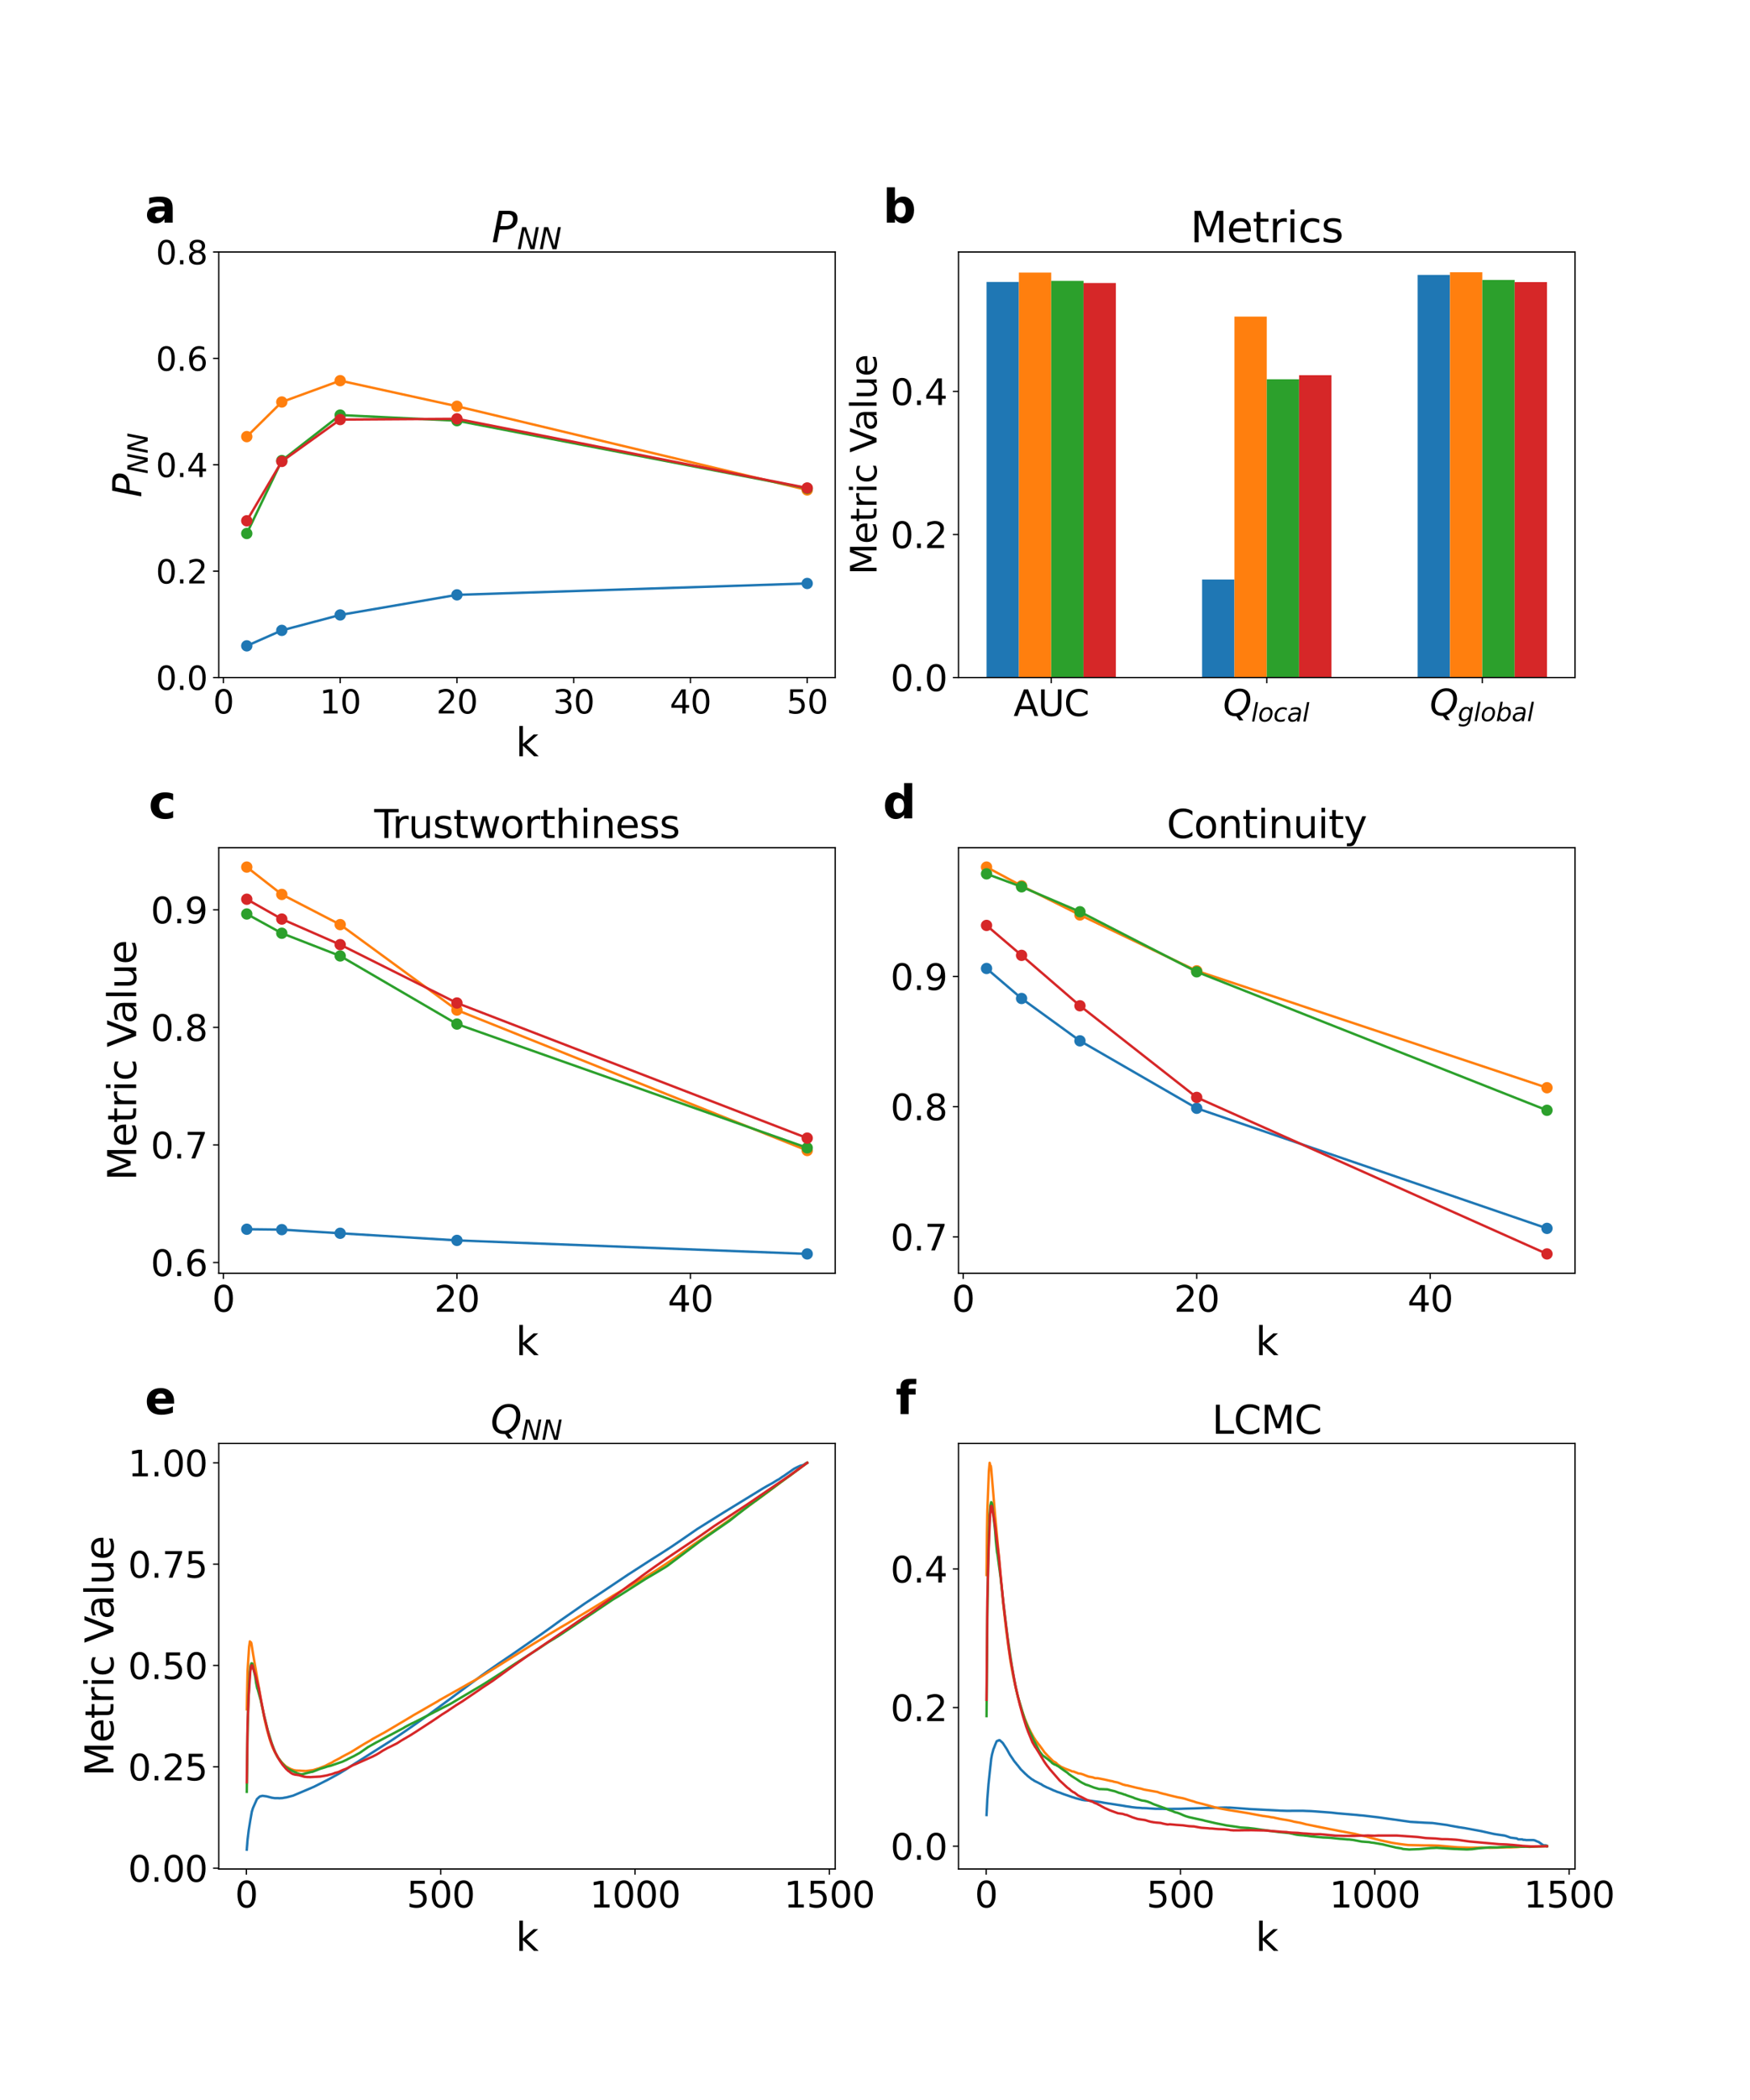<?xml version="1.0" encoding="utf-8" standalone="no"?>
<!DOCTYPE svg PUBLIC "-//W3C//DTD SVG 1.1//EN"
  "http://www.w3.org/Graphics/SVG/1.1/DTD/svg11.dtd">
<svg xmlns:xlink="http://www.w3.org/1999/xlink" width="1080pt" height="1296pt" viewBox="0 0 1080 1296" xmlns="http://www.w3.org/2000/svg" version="1.1">
 <defs>
  <style type="text/css">*{stroke-linejoin: round; stroke-linecap: butt}</style>
 </defs>
 <g id="figure_1">
  <g id="patch_1">
   <path d="M 0 1296 
L 1080 1296 
L 1080 0 
L 0 0 
z
" style="fill: #ffffff"/>
  </g>
  <g id="axes_1">
   <g id="patch_2">
    <path d="M 135 418.131 
L 515.455 418.131 
L 515.455 155.52 
L 135 155.52 
z
" style="fill: #ffffff"/>
   </g>
   <g id="matplotlib.axis_1">
    <g id="xtick_1">
     <g id="line2d_1">
      <defs>
       <path id="m2664e0ff24" d="M 0 0 
L 0 3.5 
" style="stroke: #000000; stroke-width: 0.8"/>
      </defs>
      <g>
       <use xlink:href="#m2664e0ff24" x="137.882" y="418.131" style="stroke: #000000; stroke-width: 0.8"/>
      </g>
     </g>
     <g id="text_1">
      <!-- 0 -->
      <g transform="translate(131.52 440.327) scale(0.2 -0.2)">
       <defs>
        <path id="DejaVuSans-30" d="M 2034 4250 
Q 1547 4250 1301 3770 
Q 1056 3291 1056 2328 
Q 1056 1369 1301 889 
Q 1547 409 2034 409 
Q 2525 409 2770 889 
Q 3016 1369 3016 2328 
Q 3016 3291 2770 3770 
Q 2525 4250 2034 4250 
z
M 2034 4750 
Q 2819 4750 3233 4129 
Q 3647 3509 3647 2328 
Q 3647 1150 3233 529 
Q 2819 -91 2034 -91 
Q 1250 -91 836 529 
Q 422 1150 422 2328 
Q 422 3509 836 4129 
Q 1250 4750 2034 4750 
z
" transform="scale(0.016)"/>
       </defs>
       <use xlink:href="#DejaVuSans-30"/>
      </g>
     </g>
    </g>
    <g id="xtick_2">
     <g id="line2d_2">
      <g>
       <use xlink:href="#m2664e0ff24" x="209.938" y="418.131" style="stroke: #000000; stroke-width: 0.8"/>
      </g>
     </g>
     <g id="text_2">
      <!-- 10 -->
      <g transform="translate(197.213 440.327) scale(0.2 -0.2)">
       <defs>
        <path id="DejaVuSans-31" d="M 794 531 
L 1825 531 
L 1825 4091 
L 703 3866 
L 703 4441 
L 1819 4666 
L 2450 4666 
L 2450 531 
L 3481 531 
L 3481 0 
L 794 0 
L 794 531 
z
" transform="scale(0.016)"/>
       </defs>
       <use xlink:href="#DejaVuSans-31"/>
       <use xlink:href="#DejaVuSans-30" x="63.623"/>
      </g>
     </g>
    </g>
    <g id="xtick_3">
     <g id="line2d_3">
      <g>
       <use xlink:href="#m2664e0ff24" x="281.994" y="418.131" style="stroke: #000000; stroke-width: 0.8"/>
      </g>
     </g>
     <g id="text_3">
      <!-- 20 -->
      <g transform="translate(269.269 440.327) scale(0.2 -0.2)">
       <defs>
        <path id="DejaVuSans-32" d="M 1228 531 
L 3431 531 
L 3431 0 
L 469 0 
L 469 531 
Q 828 903 1448 1529 
Q 2069 2156 2228 2338 
Q 2531 2678 2651 2914 
Q 2772 3150 2772 3378 
Q 2772 3750 2511 3984 
Q 2250 4219 1831 4219 
Q 1534 4219 1204 4116 
Q 875 4013 500 3803 
L 500 4441 
Q 881 4594 1212 4672 
Q 1544 4750 1819 4750 
Q 2544 4750 2975 4387 
Q 3406 4025 3406 3419 
Q 3406 3131 3298 2873 
Q 3191 2616 2906 2266 
Q 2828 2175 2409 1742 
Q 1991 1309 1228 531 
z
" transform="scale(0.016)"/>
       </defs>
       <use xlink:href="#DejaVuSans-32"/>
       <use xlink:href="#DejaVuSans-30" x="63.623"/>
      </g>
     </g>
    </g>
    <g id="xtick_4">
     <g id="line2d_4">
      <g>
       <use xlink:href="#m2664e0ff24" x="354.05" y="418.131" style="stroke: #000000; stroke-width: 0.8"/>
      </g>
     </g>
     <g id="text_4">
      <!-- 30 -->
      <g transform="translate(341.325 440.327) scale(0.2 -0.2)">
       <defs>
        <path id="DejaVuSans-33" d="M 2597 2516 
Q 3050 2419 3304 2112 
Q 3559 1806 3559 1356 
Q 3559 666 3084 287 
Q 2609 -91 1734 -91 
Q 1441 -91 1130 -33 
Q 819 25 488 141 
L 488 750 
Q 750 597 1062 519 
Q 1375 441 1716 441 
Q 2309 441 2620 675 
Q 2931 909 2931 1356 
Q 2931 1769 2642 2001 
Q 2353 2234 1838 2234 
L 1294 2234 
L 1294 2753 
L 1863 2753 
Q 2328 2753 2575 2939 
Q 2822 3125 2822 3475 
Q 2822 3834 2567 4026 
Q 2313 4219 1838 4219 
Q 1578 4219 1281 4162 
Q 984 4106 628 3988 
L 628 4550 
Q 988 4650 1302 4700 
Q 1616 4750 1894 4750 
Q 2613 4750 3031 4423 
Q 3450 4097 3450 3541 
Q 3450 3153 3228 2886 
Q 3006 2619 2597 2516 
z
" transform="scale(0.016)"/>
       </defs>
       <use xlink:href="#DejaVuSans-33"/>
       <use xlink:href="#DejaVuSans-30" x="63.623"/>
      </g>
     </g>
    </g>
    <g id="xtick_5">
     <g id="line2d_5">
      <g>
       <use xlink:href="#m2664e0ff24" x="426.105" y="418.131" style="stroke: #000000; stroke-width: 0.8"/>
      </g>
     </g>
     <g id="text_5">
      <!-- 40 -->
      <g transform="translate(413.38 440.327) scale(0.2 -0.2)">
       <defs>
        <path id="DejaVuSans-34" d="M 2419 4116 
L 825 1625 
L 2419 1625 
L 2419 4116 
z
M 2253 4666 
L 3047 4666 
L 3047 1625 
L 3713 1625 
L 3713 1100 
L 3047 1100 
L 3047 0 
L 2419 0 
L 2419 1100 
L 313 1100 
L 313 1709 
L 2253 4666 
z
" transform="scale(0.016)"/>
       </defs>
       <use xlink:href="#DejaVuSans-34"/>
       <use xlink:href="#DejaVuSans-30" x="63.623"/>
      </g>
     </g>
    </g>
    <g id="xtick_6">
     <g id="line2d_6">
      <g>
       <use xlink:href="#m2664e0ff24" x="498.161" y="418.131" style="stroke: #000000; stroke-width: 0.8"/>
      </g>
     </g>
     <g id="text_6">
      <!-- 50 -->
      <g transform="translate(485.436 440.327) scale(0.2 -0.2)">
       <defs>
        <path id="DejaVuSans-35" d="M 691 4666 
L 3169 4666 
L 3169 4134 
L 1269 4134 
L 1269 2991 
Q 1406 3038 1543 3061 
Q 1681 3084 1819 3084 
Q 2600 3084 3056 2656 
Q 3513 2228 3513 1497 
Q 3513 744 3044 326 
Q 2575 -91 1722 -91 
Q 1428 -91 1123 -41 
Q 819 9 494 109 
L 494 744 
Q 775 591 1075 516 
Q 1375 441 1709 441 
Q 2250 441 2565 725 
Q 2881 1009 2881 1497 
Q 2881 1984 2565 2268 
Q 2250 2553 1709 2553 
Q 1456 2553 1204 2497 
Q 953 2441 691 2322 
L 691 4666 
z
" transform="scale(0.016)"/>
       </defs>
       <use xlink:href="#DejaVuSans-35"/>
       <use xlink:href="#DejaVuSans-30" x="63.623"/>
      </g>
     </g>
    </g>
    <g id="text_7">
     <!-- k -->
     <g transform="translate(318.279 466.723) scale(0.24 -0.24)">
      <defs>
       <path id="DejaVuSans-6b" d="M 581 4863 
L 1159 4863 
L 1159 1991 
L 2875 3500 
L 3609 3500 
L 1753 1863 
L 3688 0 
L 2938 0 
L 1159 1709 
L 1159 0 
L 581 0 
L 581 4863 
z
" transform="scale(0.016)"/>
      </defs>
      <use xlink:href="#DejaVuSans-6b"/>
     </g>
    </g>
   </g>
   <g id="matplotlib.axis_2">
    <g id="ytick_1">
     <g id="line2d_7">
      <defs>
       <path id="m571187a6d3" d="M 0 0 
L -3.5 0 
" style="stroke: #000000; stroke-width: 0.8"/>
      </defs>
      <g>
       <use xlink:href="#m571187a6d3" x="135" y="418.131" style="stroke: #000000; stroke-width: 0.8"/>
      </g>
     </g>
     <g id="text_8">
      <!-- 0.0 -->
      <g transform="translate(96.194 425.729) scale(0.2 -0.2)">
       <defs>
        <path id="DejaVuSans-2e" d="M 684 794 
L 1344 794 
L 1344 0 
L 684 0 
L 684 794 
z
" transform="scale(0.016)"/>
       </defs>
       <use xlink:href="#DejaVuSans-30"/>
       <use xlink:href="#DejaVuSans-2e" x="63.623"/>
       <use xlink:href="#DejaVuSans-30" x="95.41"/>
      </g>
     </g>
    </g>
    <g id="ytick_2">
     <g id="line2d_8">
      <g>
       <use xlink:href="#m571187a6d3" x="135" y="352.478" style="stroke: #000000; stroke-width: 0.8"/>
      </g>
     </g>
     <g id="text_9">
      <!-- 0.2 -->
      <g transform="translate(96.194 360.076) scale(0.2 -0.2)">
       <use xlink:href="#DejaVuSans-30"/>
       <use xlink:href="#DejaVuSans-2e" x="63.623"/>
       <use xlink:href="#DejaVuSans-32" x="95.41"/>
      </g>
     </g>
    </g>
    <g id="ytick_3">
     <g id="line2d_9">
      <g>
       <use xlink:href="#m571187a6d3" x="135" y="286.825" style="stroke: #000000; stroke-width: 0.8"/>
      </g>
     </g>
     <g id="text_10">
      <!-- 0.4 -->
      <g transform="translate(96.194 294.424) scale(0.2 -0.2)">
       <use xlink:href="#DejaVuSans-30"/>
       <use xlink:href="#DejaVuSans-2e" x="63.623"/>
       <use xlink:href="#DejaVuSans-34" x="95.41"/>
      </g>
     </g>
    </g>
    <g id="ytick_4">
     <g id="line2d_10">
      <g>
       <use xlink:href="#m571187a6d3" x="135" y="221.173" style="stroke: #000000; stroke-width: 0.8"/>
      </g>
     </g>
     <g id="text_11">
      <!-- 0.6 -->
      <g transform="translate(96.194 228.771) scale(0.2 -0.2)">
       <defs>
        <path id="DejaVuSans-36" d="M 2113 2584 
Q 1688 2584 1439 2293 
Q 1191 2003 1191 1497 
Q 1191 994 1439 701 
Q 1688 409 2113 409 
Q 2538 409 2786 701 
Q 3034 994 3034 1497 
Q 3034 2003 2786 2293 
Q 2538 2584 2113 2584 
z
M 3366 4563 
L 3366 3988 
Q 3128 4100 2886 4159 
Q 2644 4219 2406 4219 
Q 1781 4219 1451 3797 
Q 1122 3375 1075 2522 
Q 1259 2794 1537 2939 
Q 1816 3084 2150 3084 
Q 2853 3084 3261 2657 
Q 3669 2231 3669 1497 
Q 3669 778 3244 343 
Q 2819 -91 2113 -91 
Q 1303 -91 875 529 
Q 447 1150 447 2328 
Q 447 3434 972 4092 
Q 1497 4750 2381 4750 
Q 2619 4750 2861 4703 
Q 3103 4656 3366 4563 
z
" transform="scale(0.016)"/>
       </defs>
       <use xlink:href="#DejaVuSans-30"/>
       <use xlink:href="#DejaVuSans-2e" x="63.623"/>
       <use xlink:href="#DejaVuSans-36" x="95.41"/>
      </g>
     </g>
    </g>
    <g id="ytick_5">
     <g id="line2d_11">
      <g>
       <use xlink:href="#m571187a6d3" x="135" y="155.52" style="stroke: #000000; stroke-width: 0.8"/>
      </g>
     </g>
     <g id="text_12">
      <!-- 0.8 -->
      <g transform="translate(96.194 163.118) scale(0.2 -0.2)">
       <defs>
        <path id="DejaVuSans-38" d="M 2034 2216 
Q 1584 2216 1326 1975 
Q 1069 1734 1069 1313 
Q 1069 891 1326 650 
Q 1584 409 2034 409 
Q 2484 409 2743 651 
Q 3003 894 3003 1313 
Q 3003 1734 2745 1975 
Q 2488 2216 2034 2216 
z
M 1403 2484 
Q 997 2584 770 2862 
Q 544 3141 544 3541 
Q 544 4100 942 4425 
Q 1341 4750 2034 4750 
Q 2731 4750 3128 4425 
Q 3525 4100 3525 3541 
Q 3525 3141 3298 2862 
Q 3072 2584 2669 2484 
Q 3125 2378 3379 2068 
Q 3634 1759 3634 1313 
Q 3634 634 3220 271 
Q 2806 -91 2034 -91 
Q 1263 -91 848 271 
Q 434 634 434 1313 
Q 434 1759 690 2068 
Q 947 2378 1403 2484 
z
M 1172 3481 
Q 1172 3119 1398 2916 
Q 1625 2713 2034 2713 
Q 2441 2713 2670 2916 
Q 2900 3119 2900 3481 
Q 2900 3844 2670 4047 
Q 2441 4250 2034 4250 
Q 1625 4250 1398 4047 
Q 1172 3844 1172 3481 
z
" transform="scale(0.016)"/>
       </defs>
       <use xlink:href="#DejaVuSans-30"/>
       <use xlink:href="#DejaVuSans-2e" x="63.623"/>
       <use xlink:href="#DejaVuSans-38" x="95.41"/>
      </g>
     </g>
    </g>
    <g id="text_13">
     <!-- $P_{NN}$ -->
     <g transform="translate(87.203 306.985) rotate(-90) scale(0.24 -0.24)">
      <defs>
       <path id="DejaVuSans-Oblique-50" d="M 1081 4666 
L 2541 4666 
Q 3178 4666 3512 4369 
Q 3847 4072 3847 3500 
Q 3847 2731 3353 2303 
Q 2859 1875 1966 1875 
L 1172 1875 
L 806 0 
L 172 0 
L 1081 4666 
z
M 1613 4147 
L 1275 2394 
L 2069 2394 
Q 2606 2394 2893 2669 
Q 3181 2944 3181 3456 
Q 3181 3784 2986 3965 
Q 2791 4147 2438 4147 
L 1613 4147 
z
" transform="scale(0.016)"/>
       <path id="DejaVuSans-Oblique-4e" d="M 1081 4666 
L 1931 4666 
L 3219 666 
L 4000 4666 
L 4616 4666 
L 3706 0 
L 2853 0 
L 1569 4025 
L 788 0 
L 172 0 
L 1081 4666 
z
" transform="scale(0.016)"/>
      </defs>
      <use xlink:href="#DejaVuSans-Oblique-50" transform="translate(0 0.094)"/>
      <use xlink:href="#DejaVuSans-Oblique-4e" transform="translate(60.303 -16.312) scale(0.7)"/>
      <use xlink:href="#DejaVuSans-Oblique-4e" transform="translate(112.666 -16.312) scale(0.7)"/>
     </g>
    </g>
   </g>
   <g id="line2d_12">
    <path d="M 152.293 398.58 
L 173.91 389.032 
L 209.938 379.507 
L 281.994 367.107 
L 498.161 360.075 
" clip-path="url(#p7f0131540a)" style="fill: none; stroke: #1f77b4; stroke-width: 1.5; stroke-linecap: square"/>
    <defs>
     <path id="me441f5a64e" d="M 0 3 
C 0.796 3 1.559 2.684 2.121 2.121 
C 2.684 1.559 3 0.796 3 0 
C 3 -0.796 2.684 -1.559 2.121 -2.121 
C 1.559 -2.684 0.796 -3 0 -3 
C -0.796 -3 -1.559 -2.684 -2.121 -2.121 
C -2.684 -1.559 -3 -0.796 -3 0 
C -3 0.796 -2.684 1.559 -2.121 2.121 
C -1.559 2.684 -0.796 3 0 3 
z
" style="stroke: #1f77b4"/>
    </defs>
    <g clip-path="url(#p7f0131540a)">
     <use xlink:href="#me441f5a64e" x="152.293" y="398.58" style="fill: #1f77b4; stroke: #1f77b4"/>
     <use xlink:href="#me441f5a64e" x="173.91" y="389.032" style="fill: #1f77b4; stroke: #1f77b4"/>
     <use xlink:href="#me441f5a64e" x="209.938" y="379.507" style="fill: #1f77b4; stroke: #1f77b4"/>
     <use xlink:href="#me441f5a64e" x="281.994" y="367.107" style="fill: #1f77b4; stroke: #1f77b4"/>
     <use xlink:href="#me441f5a64e" x="498.161" y="360.075" style="fill: #1f77b4; stroke: #1f77b4"/>
    </g>
   </g>
   <g id="line2d_13">
    <path d="M 152.293 269.457 
L 173.91 248.088 
L 209.938 234.926 
L 281.994 250.714 
L 498.161 302.379 
" clip-path="url(#p7f0131540a)" style="fill: none; stroke: #ff7f0e; stroke-width: 1.5; stroke-linecap: square"/>
    <defs>
     <path id="mcad99c71ce" d="M 0 3 
C 0.796 3 1.559 2.684 2.121 2.121 
C 2.684 1.559 3 0.796 3 0 
C 3 -0.796 2.684 -1.559 2.121 -2.121 
C 1.559 -2.684 0.796 -3 0 -3 
C -0.796 -3 -1.559 -2.684 -2.121 -2.121 
C -2.684 -1.559 -3 -0.796 -3 0 
C -3 0.796 -2.684 1.559 -2.121 2.121 
C -1.559 2.684 -0.796 3 0 3 
z
" style="stroke: #ff7f0e"/>
    </defs>
    <g clip-path="url(#p7f0131540a)">
     <use xlink:href="#mcad99c71ce" x="152.293" y="269.457" style="fill: #ff7f0e; stroke: #ff7f0e"/>
     <use xlink:href="#mcad99c71ce" x="173.91" y="248.088" style="fill: #ff7f0e; stroke: #ff7f0e"/>
     <use xlink:href="#mcad99c71ce" x="209.938" y="234.926" style="fill: #ff7f0e; stroke: #ff7f0e"/>
     <use xlink:href="#mcad99c71ce" x="281.994" y="250.714" style="fill: #ff7f0e; stroke: #ff7f0e"/>
     <use xlink:href="#mcad99c71ce" x="498.161" y="302.379" style="fill: #ff7f0e; stroke: #ff7f0e"/>
    </g>
   </g>
   <g id="line2d_14">
    <path d="M 152.293 329.245 
L 173.91 284.234 
L 209.938 256.159 
L 281.994 259.625 
L 498.161 301.383 
" clip-path="url(#p7f0131540a)" style="fill: none; stroke: #2ca02c; stroke-width: 1.5; stroke-linecap: square"/>
    <defs>
     <path id="mb7150bbf0f" d="M 0 3 
C 0.796 3 1.559 2.684 2.121 2.121 
C 2.684 1.559 3 0.796 3 0 
C 3 -0.796 2.684 -1.559 2.121 -2.121 
C 1.559 -2.684 0.796 -3 0 -3 
C -0.796 -3 -1.559 -2.684 -2.121 -2.121 
C -2.684 -1.559 -3 -0.796 -3 0 
C -3 0.796 -2.684 1.559 -2.121 2.121 
C -1.559 2.684 -0.796 3 0 3 
z
" style="stroke: #2ca02c"/>
    </defs>
    <g clip-path="url(#p7f0131540a)">
     <use xlink:href="#mb7150bbf0f" x="152.293" y="329.245" style="fill: #2ca02c; stroke: #2ca02c"/>
     <use xlink:href="#mb7150bbf0f" x="173.91" y="284.234" style="fill: #2ca02c; stroke: #2ca02c"/>
     <use xlink:href="#mb7150bbf0f" x="209.938" y="256.159" style="fill: #2ca02c; stroke: #2ca02c"/>
     <use xlink:href="#mb7150bbf0f" x="281.994" y="259.625" style="fill: #2ca02c; stroke: #2ca02c"/>
     <use xlink:href="#mb7150bbf0f" x="498.161" y="301.383" style="fill: #2ca02c; stroke: #2ca02c"/>
    </g>
   </g>
   <g id="line2d_15">
    <path d="M 152.293 321.402 
L 173.91 284.779 
L 209.938 258.932 
L 281.994 258.466 
L 498.161 301.165 
" clip-path="url(#p7f0131540a)" style="fill: none; stroke: #d62728; stroke-width: 1.5; stroke-linecap: square"/>
    <defs>
     <path id="m11dccb08e7" d="M 0 3 
C 0.796 3 1.559 2.684 2.121 2.121 
C 2.684 1.559 3 0.796 3 0 
C 3 -0.796 2.684 -1.559 2.121 -2.121 
C 1.559 -2.684 0.796 -3 0 -3 
C -0.796 -3 -1.559 -2.684 -2.121 -2.121 
C -2.684 -1.559 -3 -0.796 -3 0 
C -3 0.796 -2.684 1.559 -2.121 2.121 
C -1.559 2.684 -0.796 3 0 3 
z
" style="stroke: #d62728"/>
    </defs>
    <g clip-path="url(#p7f0131540a)">
     <use xlink:href="#m11dccb08e7" x="152.293" y="321.402" style="fill: #d62728; stroke: #d62728"/>
     <use xlink:href="#m11dccb08e7" x="173.91" y="284.779" style="fill: #d62728; stroke: #d62728"/>
     <use xlink:href="#m11dccb08e7" x="209.938" y="258.932" style="fill: #d62728; stroke: #d62728"/>
     <use xlink:href="#m11dccb08e7" x="281.994" y="258.466" style="fill: #d62728; stroke: #d62728"/>
     <use xlink:href="#m11dccb08e7" x="498.161" y="301.165" style="fill: #d62728; stroke: #d62728"/>
    </g>
   </g>
   <g id="patch_3">
    <path d="M 135 418.131 
L 135 155.52 
" style="fill: none; stroke: #000000; stroke-width: 0.8; stroke-linejoin: miter; stroke-linecap: square"/>
   </g>
   <g id="patch_4">
    <path d="M 515.455 418.131 
L 515.455 155.52 
" style="fill: none; stroke: #000000; stroke-width: 0.8; stroke-linejoin: miter; stroke-linecap: square"/>
   </g>
   <g id="patch_5">
    <path d="M 135 418.131 
L 515.455 418.131 
" style="fill: none; stroke: #000000; stroke-width: 0.8; stroke-linejoin: miter; stroke-linecap: square"/>
   </g>
   <g id="patch_6">
    <path d="M 135 155.52 
L 515.455 155.52 
" style="fill: none; stroke: #000000; stroke-width: 0.8; stroke-linejoin: miter; stroke-linecap: square"/>
   </g>
   <g id="text_14">
    <!-- a -->
    <g transform="translate(89.473 137.404) scale(0.28 -0.28)">
     <defs>
      <path id="DejaVuSans-Bold-61" d="M 2106 1575 
Q 1756 1575 1579 1456 
Q 1403 1338 1403 1106 
Q 1403 894 1545 773 
Q 1688 653 1941 653 
Q 2256 653 2472 879 
Q 2688 1106 2688 1447 
L 2688 1575 
L 2106 1575 
z
M 3816 1997 
L 3816 0 
L 2688 0 
L 2688 519 
Q 2463 200 2181 54 
Q 1900 -91 1497 -91 
Q 953 -91 614 226 
Q 275 544 275 1050 
Q 275 1666 698 1953 
Q 1122 2241 2028 2241 
L 2688 2241 
L 2688 2328 
Q 2688 2594 2478 2717 
Q 2269 2841 1825 2841 
Q 1466 2841 1156 2769 
Q 847 2697 581 2553 
L 581 3406 
Q 941 3494 1303 3539 
Q 1666 3584 2028 3584 
Q 2975 3584 3395 3211 
Q 3816 2838 3816 1997 
z
" transform="scale(0.016)"/>
     </defs>
     <use xlink:href="#DejaVuSans-Bold-61"/>
    </g>
   </g>
   <g id="text_15">
    <!-- $P_{NN}$ -->
    <g transform="translate(303.387 149.52) scale(0.26 -0.26)">
     <use xlink:href="#DejaVuSans-Oblique-50" transform="translate(0 0.094)"/>
     <use xlink:href="#DejaVuSans-Oblique-4e" transform="translate(60.303 -16.312) scale(0.7)"/>
     <use xlink:href="#DejaVuSans-Oblique-4e" transform="translate(112.666 -16.312) scale(0.7)"/>
    </g>
   </g>
  </g>
  <g id="axes_2">
   <g id="patch_7">
    <path d="M 591.545 418.131 
L 972 418.131 
L 972 155.52 
L 591.545 155.52 
z
" style="fill: #ffffff"/>
   </g>
   <g id="patch_8">
    <path d="M 608.839 418.131 
L 628.793 418.131 
L 628.793 174.007 
L 608.839 174.007 
z
" clip-path="url(#p469abafeb0)" style="fill: #1f77b4"/>
   </g>
   <g id="patch_9">
    <path d="M 741.865 418.131 
L 761.819 418.131 
L 761.819 357.628 
L 741.865 357.628 
z
" clip-path="url(#p469abafeb0)" style="fill: #1f77b4"/>
   </g>
   <g id="patch_10">
    <path d="M 874.891 418.131 
L 894.845 418.131 
L 894.845 169.658 
L 874.891 169.658 
z
" clip-path="url(#p469abafeb0)" style="fill: #1f77b4"/>
   </g>
   <g id="patch_11">
    <path d="M 628.793 418.131 
L 648.747 418.131 
L 648.747 168.234 
L 628.793 168.234 
z
" clip-path="url(#p469abafeb0)" style="fill: #ff7f0e"/>
   </g>
   <g id="patch_12">
    <path d="M 761.819 418.131 
L 781.773 418.131 
L 781.773 195.376 
L 761.819 195.376 
z
" clip-path="url(#p469abafeb0)" style="fill: #ff7f0e"/>
   </g>
   <g id="patch_13">
    <path d="M 894.845 418.131 
L 914.799 418.131 
L 914.799 168.025 
L 894.845 168.025 
z
" clip-path="url(#p469abafeb0)" style="fill: #ff7f0e"/>
   </g>
   <g id="patch_14">
    <path d="M 648.747 418.131 
L 668.701 418.131 
L 668.701 173.343 
L 648.747 173.343 
z
" clip-path="url(#p469abafeb0)" style="fill: #2ca02c"/>
   </g>
   <g id="patch_15">
    <path d="M 781.773 418.131 
L 801.727 418.131 
L 801.727 234.056 
L 781.773 234.056 
z
" clip-path="url(#p469abafeb0)" style="fill: #2ca02c"/>
   </g>
   <g id="patch_16">
    <path d="M 914.799 418.131 
L 934.753 418.131 
L 934.753 172.772 
L 914.799 172.772 
z
" clip-path="url(#p469abafeb0)" style="fill: #2ca02c"/>
   </g>
   <g id="patch_17">
    <path d="M 668.701 418.131 
L 688.654 418.131 
L 688.654 174.682 
L 668.701 174.682 
z
" clip-path="url(#p469abafeb0)" style="fill: #d62728"/>
   </g>
   <g id="patch_18">
    <path d="M 801.727 418.131 
L 821.681 418.131 
L 821.681 231.554 
L 801.727 231.554 
z
" clip-path="url(#p469abafeb0)" style="fill: #d62728"/>
   </g>
   <g id="patch_19">
    <path d="M 934.753 418.131 
L 954.707 418.131 
L 954.707 174.108 
L 934.753 174.108 
z
" clip-path="url(#p469abafeb0)" style="fill: #d62728"/>
   </g>
   <g id="matplotlib.axis_3">
    <g id="xtick_7">
     <g id="line2d_16">
      <g>
       <use xlink:href="#m2664e0ff24" x="648.747" y="418.131" style="stroke: #000000; stroke-width: 0.8"/>
      </g>
     </g>
     <g id="text_16">
      <!-- AUC -->
      <g transform="translate(625.49 441.847) scale(0.22 -0.22)">
       <defs>
        <path id="DejaVuSans-41" d="M 2188 4044 
L 1331 1722 
L 3047 1722 
L 2188 4044 
z
M 1831 4666 
L 2547 4666 
L 4325 0 
L 3669 0 
L 3244 1197 
L 1141 1197 
L 716 0 
L 50 0 
L 1831 4666 
z
" transform="scale(0.016)"/>
        <path id="DejaVuSans-55" d="M 556 4666 
L 1191 4666 
L 1191 1831 
Q 1191 1081 1462 751 
Q 1734 422 2344 422 
Q 2950 422 3222 751 
Q 3494 1081 3494 1831 
L 3494 4666 
L 4128 4666 
L 4128 1753 
Q 4128 841 3676 375 
Q 3225 -91 2344 -91 
Q 1459 -91 1007 375 
Q 556 841 556 1753 
L 556 4666 
z
" transform="scale(0.016)"/>
        <path id="DejaVuSans-43" d="M 4122 4306 
L 4122 3641 
Q 3803 3938 3442 4084 
Q 3081 4231 2675 4231 
Q 1875 4231 1450 3742 
Q 1025 3253 1025 2328 
Q 1025 1406 1450 917 
Q 1875 428 2675 428 
Q 3081 428 3442 575 
Q 3803 722 4122 1019 
L 4122 359 
Q 3791 134 3420 21 
Q 3050 -91 2638 -91 
Q 1578 -91 968 557 
Q 359 1206 359 2328 
Q 359 3453 968 4101 
Q 1578 4750 2638 4750 
Q 3056 4750 3426 4639 
Q 3797 4528 4122 4306 
z
" transform="scale(0.016)"/>
       </defs>
       <use xlink:href="#DejaVuSans-41"/>
       <use xlink:href="#DejaVuSans-55" x="68.408"/>
       <use xlink:href="#DejaVuSans-43" x="141.602"/>
      </g>
     </g>
    </g>
    <g id="xtick_8">
     <g id="line2d_17">
      <g>
       <use xlink:href="#m2664e0ff24" x="781.773" y="418.131" style="stroke: #000000; stroke-width: 0.8"/>
      </g>
     </g>
     <g id="text_17">
      <!-- $Q_{local}$ -->
      <g transform="translate(754.823 441.847) scale(0.22 -0.22)">
       <defs>
        <path id="DejaVuSans-Oblique-51" d="M 2309 -84 
Q 2275 -88 2237 -89 
Q 2200 -91 2125 -91 
Q 1250 -91 756 411 
Q 263 913 263 1797 
Q 263 2319 452 2844 
Q 641 3369 978 3788 
Q 1369 4269 1858 4509 
Q 2347 4750 2938 4750 
Q 3794 4750 4287 4245 
Q 4781 3741 4781 2869 
Q 4781 1928 4265 1147 
Q 3750 366 2919 44 
L 3553 -825 
L 2847 -825 
L 2309 -84 
z
M 2919 4238 
Q 2400 4238 2003 3986 
Q 1606 3734 1313 3219 
Q 1125 2891 1026 2522 
Q 928 2153 928 1778 
Q 928 1128 1239 775 
Q 1550 422 2119 422 
Q 2631 422 3032 676 
Q 3434 931 3719 1434 
Q 3909 1772 4009 2142 
Q 4109 2513 4109 2881 
Q 4109 3528 3796 3883 
Q 3484 4238 2919 4238 
z
" transform="scale(0.016)"/>
        <path id="DejaVuSans-Oblique-6c" d="M 1172 4863 
L 1747 4863 
L 800 0 
L 225 0 
L 1172 4863 
z
" transform="scale(0.016)"/>
        <path id="DejaVuSans-Oblique-6f" d="M 1625 -91 
Q 1009 -91 651 289 
Q 294 669 294 1325 
Q 294 1706 417 2101 
Q 541 2497 738 2766 
Q 1047 3184 1428 3384 
Q 1809 3584 2291 3584 
Q 2888 3584 3255 3212 
Q 3622 2841 3622 2241 
Q 3622 1825 3500 1412 
Q 3378 1000 3181 728 
Q 2875 309 2494 109 
Q 2113 -91 1625 -91 
z
M 891 1344 
Q 891 869 1089 633 
Q 1288 397 1691 397 
Q 2269 397 2648 901 
Q 3028 1406 3028 2181 
Q 3028 2634 2825 2865 
Q 2622 3097 2228 3097 
Q 1903 3097 1650 2945 
Q 1397 2794 1197 2484 
Q 1050 2253 970 1956 
Q 891 1659 891 1344 
z
" transform="scale(0.016)"/>
        <path id="DejaVuSans-Oblique-63" d="M 3431 3366 
L 3316 2797 
Q 3109 2947 2876 3022 
Q 2644 3097 2394 3097 
Q 2119 3097 1870 3000 
Q 1622 2903 1453 2725 
Q 1184 2453 1037 2087 
Q 891 1722 891 1331 
Q 891 859 1127 628 
Q 1363 397 1844 397 
Q 2081 397 2348 469 
Q 2616 541 2906 684 
L 2797 116 
Q 2547 13 2283 -39 
Q 2019 -91 1741 -91 
Q 1044 -91 669 257 
Q 294 606 294 1253 
Q 294 1797 489 2255 
Q 684 2713 1069 3078 
Q 1331 3328 1684 3456 
Q 2038 3584 2456 3584 
Q 2700 3584 2940 3529 
Q 3181 3475 3431 3366 
z
" transform="scale(0.016)"/>
        <path id="DejaVuSans-Oblique-61" d="M 3438 1997 
L 3047 0 
L 2472 0 
L 2578 531 
Q 2325 219 2001 64 
Q 1678 -91 1281 -91 
Q 834 -91 548 182 
Q 263 456 263 884 
Q 263 1497 752 1853 
Q 1241 2209 2100 2209 
L 2900 2209 
L 2931 2363 
Q 2938 2388 2941 2417 
Q 2944 2447 2944 2509 
Q 2944 2788 2717 2942 
Q 2491 3097 2081 3097 
Q 1800 3097 1504 3025 
Q 1209 2953 897 2809 
L 997 3341 
Q 1322 3463 1633 3523 
Q 1944 3584 2234 3584 
Q 2853 3584 3176 3315 
Q 3500 3047 3500 2534 
Q 3500 2431 3484 2292 
Q 3469 2153 3438 1997 
z
M 2816 1759 
L 2241 1759 
Q 1534 1759 1195 1570 
Q 856 1381 856 984 
Q 856 709 1029 553 
Q 1203 397 1509 397 
Q 1978 397 2328 733 
Q 2678 1069 2791 1631 
L 2816 1759 
z
" transform="scale(0.016)"/>
       </defs>
       <use xlink:href="#DejaVuSans-Oblique-51" transform="translate(0 0.781)"/>
       <use xlink:href="#DejaVuSans-Oblique-6c" transform="translate(78.711 -15.625) scale(0.7)"/>
       <use xlink:href="#DejaVuSans-Oblique-6f" transform="translate(98.159 -15.625) scale(0.7)"/>
       <use xlink:href="#DejaVuSans-Oblique-63" transform="translate(140.986 -15.625) scale(0.7)"/>
       <use xlink:href="#DejaVuSans-Oblique-61" transform="translate(179.473 -15.625) scale(0.7)"/>
       <use xlink:href="#DejaVuSans-Oblique-6c" transform="translate(222.368 -15.625) scale(0.7)"/>
      </g>
     </g>
    </g>
    <g id="xtick_9">
     <g id="line2d_18">
      <g>
       <use xlink:href="#m2664e0ff24" x="914.799" y="418.131" style="stroke: #000000; stroke-width: 0.8"/>
      </g>
     </g>
     <g id="text_18">
      <!-- $Q_{global}$ -->
      <g transform="translate(882.349 441.631) scale(0.22 -0.22)">
       <defs>
        <path id="DejaVuSans-Oblique-67" d="M 3816 3500 
L 3219 434 
Q 3047 -456 2561 -893 
Q 2075 -1331 1253 -1331 
Q 950 -1331 690 -1286 
Q 431 -1241 206 -1147 
L 313 -588 
Q 525 -725 762 -790 
Q 1000 -856 1269 -856 
Q 1816 -856 2167 -557 
Q 2519 -259 2631 300 
L 2681 563 
Q 2441 288 2122 144 
Q 1803 0 1434 0 
Q 903 0 598 351 
Q 294 703 294 1319 
Q 294 1803 478 2267 
Q 663 2731 997 3091 
Q 1219 3328 1514 3456 
Q 1809 3584 2131 3584 
Q 2484 3584 2746 3420 
Q 3009 3256 3138 2956 
L 3238 3500 
L 3816 3500 
z
M 2950 2216 
Q 2950 2641 2750 2872 
Q 2550 3103 2181 3103 
Q 1953 3103 1747 3012 
Q 1541 2922 1394 2759 
Q 1156 2491 1023 2127 
Q 891 1763 891 1375 
Q 891 944 1092 712 
Q 1294 481 1672 481 
Q 2219 481 2584 976 
Q 2950 1472 2950 2216 
z
" transform="scale(0.016)"/>
        <path id="DejaVuSans-Oblique-62" d="M 3169 2138 
Q 3169 2591 2961 2847 
Q 2753 3103 2388 3103 
Q 2122 3103 1889 2973 
Q 1656 2844 1484 2597 
Q 1303 2338 1198 1995 
Q 1094 1653 1094 1313 
Q 1094 881 1298 636 
Q 1503 391 1863 391 
Q 2134 391 2365 517 
Q 2597 644 2772 891 
Q 2950 1147 3059 1487 
Q 3169 1828 3169 2138 
z
M 1381 2969 
Q 1594 3256 1914 3420 
Q 2234 3584 2584 3584 
Q 3122 3584 3439 3221 
Q 3756 2859 3756 2241 
Q 3756 1734 3570 1259 
Q 3384 784 3041 416 
Q 2816 172 2522 40 
Q 2228 -91 1906 -91 
Q 1566 -91 1316 65 
Q 1066 222 909 531 
L 806 0 
L 231 0 
L 1178 4863 
L 1753 4863 
L 1381 2969 
z
" transform="scale(0.016)"/>
       </defs>
       <use xlink:href="#DejaVuSans-Oblique-51" transform="translate(0 0.781)"/>
       <use xlink:href="#DejaVuSans-Oblique-67" transform="translate(78.711 -15.625) scale(0.7)"/>
       <use xlink:href="#DejaVuSans-Oblique-6c" transform="translate(123.145 -15.625) scale(0.7)"/>
       <use xlink:href="#DejaVuSans-Oblique-6f" transform="translate(142.593 -15.625) scale(0.7)"/>
       <use xlink:href="#DejaVuSans-Oblique-62" transform="translate(185.42 -15.625) scale(0.7)"/>
       <use xlink:href="#DejaVuSans-Oblique-61" transform="translate(229.854 -15.625) scale(0.7)"/>
       <use xlink:href="#DejaVuSans-Oblique-6c" transform="translate(272.749 -15.625) scale(0.7)"/>
      </g>
     </g>
    </g>
   </g>
   <g id="matplotlib.axis_4">
    <g id="ytick_6">
     <g id="line2d_19">
      <g>
       <use xlink:href="#m571187a6d3" x="591.545" y="418.131" style="stroke: #000000; stroke-width: 0.8"/>
      </g>
     </g>
     <g id="text_19">
      <!-- 0.0 -->
      <g transform="translate(549.559 426.489) scale(0.22 -0.22)">
       <use xlink:href="#DejaVuSans-30"/>
       <use xlink:href="#DejaVuSans-2e" x="63.623"/>
       <use xlink:href="#DejaVuSans-30" x="95.41"/>
      </g>
     </g>
    </g>
    <g id="ytick_7">
     <g id="line2d_20">
      <g>
       <use xlink:href="#m571187a6d3" x="591.545" y="329.859" style="stroke: #000000; stroke-width: 0.8"/>
      </g>
     </g>
     <g id="text_20">
      <!-- 0.2 -->
      <g transform="translate(549.559 338.217) scale(0.22 -0.22)">
       <use xlink:href="#DejaVuSans-30"/>
       <use xlink:href="#DejaVuSans-2e" x="63.623"/>
       <use xlink:href="#DejaVuSans-32" x="95.41"/>
      </g>
     </g>
    </g>
    <g id="ytick_8">
     <g id="line2d_21">
      <g>
       <use xlink:href="#m571187a6d3" x="591.545" y="241.588" style="stroke: #000000; stroke-width: 0.8"/>
      </g>
     </g>
     <g id="text_21">
      <!-- 0.4 -->
      <g transform="translate(549.559 249.946) scale(0.22 -0.22)">
       <use xlink:href="#DejaVuSans-30"/>
       <use xlink:href="#DejaVuSans-2e" x="63.623"/>
       <use xlink:href="#DejaVuSans-34" x="95.41"/>
      </g>
     </g>
    </g>
    <g id="text_22">
     <!-- Metric Value -->
     <g transform="translate(540.983 354.728) rotate(-90) scale(0.22 -0.22)">
      <defs>
       <path id="DejaVuSans-4d" d="M 628 4666 
L 1569 4666 
L 2759 1491 
L 3956 4666 
L 4897 4666 
L 4897 0 
L 4281 0 
L 4281 4097 
L 3078 897 
L 2444 897 
L 1241 4097 
L 1241 0 
L 628 0 
L 628 4666 
z
" transform="scale(0.016)"/>
       <path id="DejaVuSans-65" d="M 3597 1894 
L 3597 1613 
L 953 1613 
Q 991 1019 1311 708 
Q 1631 397 2203 397 
Q 2534 397 2845 478 
Q 3156 559 3463 722 
L 3463 178 
Q 3153 47 2828 -22 
Q 2503 -91 2169 -91 
Q 1331 -91 842 396 
Q 353 884 353 1716 
Q 353 2575 817 3079 
Q 1281 3584 2069 3584 
Q 2775 3584 3186 3129 
Q 3597 2675 3597 1894 
z
M 3022 2063 
Q 3016 2534 2758 2815 
Q 2500 3097 2075 3097 
Q 1594 3097 1305 2825 
Q 1016 2553 972 2059 
L 3022 2063 
z
" transform="scale(0.016)"/>
       <path id="DejaVuSans-74" d="M 1172 4494 
L 1172 3500 
L 2356 3500 
L 2356 3053 
L 1172 3053 
L 1172 1153 
Q 1172 725 1289 603 
Q 1406 481 1766 481 
L 2356 481 
L 2356 0 
L 1766 0 
Q 1100 0 847 248 
Q 594 497 594 1153 
L 594 3053 
L 172 3053 
L 172 3500 
L 594 3500 
L 594 4494 
L 1172 4494 
z
" transform="scale(0.016)"/>
       <path id="DejaVuSans-72" d="M 2631 2963 
Q 2534 3019 2420 3045 
Q 2306 3072 2169 3072 
Q 1681 3072 1420 2755 
Q 1159 2438 1159 1844 
L 1159 0 
L 581 0 
L 581 3500 
L 1159 3500 
L 1159 2956 
Q 1341 3275 1631 3429 
Q 1922 3584 2338 3584 
Q 2397 3584 2469 3576 
Q 2541 3569 2628 3553 
L 2631 2963 
z
" transform="scale(0.016)"/>
       <path id="DejaVuSans-69" d="M 603 3500 
L 1178 3500 
L 1178 0 
L 603 0 
L 603 3500 
z
M 603 4863 
L 1178 4863 
L 1178 4134 
L 603 4134 
L 603 4863 
z
" transform="scale(0.016)"/>
       <path id="DejaVuSans-63" d="M 3122 3366 
L 3122 2828 
Q 2878 2963 2633 3030 
Q 2388 3097 2138 3097 
Q 1578 3097 1268 2742 
Q 959 2388 959 1747 
Q 959 1106 1268 751 
Q 1578 397 2138 397 
Q 2388 397 2633 464 
Q 2878 531 3122 666 
L 3122 134 
Q 2881 22 2623 -34 
Q 2366 -91 2075 -91 
Q 1284 -91 818 406 
Q 353 903 353 1747 
Q 353 2603 823 3093 
Q 1294 3584 2113 3584 
Q 2378 3584 2631 3529 
Q 2884 3475 3122 3366 
z
" transform="scale(0.016)"/>
       <path id="DejaVuSans-20" transform="scale(0.016)"/>
       <path id="DejaVuSans-56" d="M 1831 0 
L 50 4666 
L 709 4666 
L 2188 738 
L 3669 4666 
L 4325 4666 
L 2547 0 
L 1831 0 
z
" transform="scale(0.016)"/>
       <path id="DejaVuSans-61" d="M 2194 1759 
Q 1497 1759 1228 1600 
Q 959 1441 959 1056 
Q 959 750 1161 570 
Q 1363 391 1709 391 
Q 2188 391 2477 730 
Q 2766 1069 2766 1631 
L 2766 1759 
L 2194 1759 
z
M 3341 1997 
L 3341 0 
L 2766 0 
L 2766 531 
Q 2569 213 2275 61 
Q 1981 -91 1556 -91 
Q 1019 -91 701 211 
Q 384 513 384 1019 
Q 384 1609 779 1909 
Q 1175 2209 1959 2209 
L 2766 2209 
L 2766 2266 
Q 2766 2663 2505 2880 
Q 2244 3097 1772 3097 
Q 1472 3097 1187 3025 
Q 903 2953 641 2809 
L 641 3341 
Q 956 3463 1253 3523 
Q 1550 3584 1831 3584 
Q 2591 3584 2966 3190 
Q 3341 2797 3341 1997 
z
" transform="scale(0.016)"/>
       <path id="DejaVuSans-6c" d="M 603 4863 
L 1178 4863 
L 1178 0 
L 603 0 
L 603 4863 
z
" transform="scale(0.016)"/>
       <path id="DejaVuSans-75" d="M 544 1381 
L 544 3500 
L 1119 3500 
L 1119 1403 
Q 1119 906 1312 657 
Q 1506 409 1894 409 
Q 2359 409 2629 706 
Q 2900 1003 2900 1516 
L 2900 3500 
L 3475 3500 
L 3475 0 
L 2900 0 
L 2900 538 
Q 2691 219 2414 64 
Q 2138 -91 1772 -91 
Q 1169 -91 856 284 
Q 544 659 544 1381 
z
M 1991 3584 
L 1991 3584 
z
" transform="scale(0.016)"/>
      </defs>
      <use xlink:href="#DejaVuSans-4d"/>
      <use xlink:href="#DejaVuSans-65" x="86.279"/>
      <use xlink:href="#DejaVuSans-74" x="147.803"/>
      <use xlink:href="#DejaVuSans-72" x="187.012"/>
      <use xlink:href="#DejaVuSans-69" x="228.125"/>
      <use xlink:href="#DejaVuSans-63" x="255.908"/>
      <use xlink:href="#DejaVuSans-20" x="310.889"/>
      <use xlink:href="#DejaVuSans-56" x="342.676"/>
      <use xlink:href="#DejaVuSans-61" x="403.334"/>
      <use xlink:href="#DejaVuSans-6c" x="464.613"/>
      <use xlink:href="#DejaVuSans-75" x="492.396"/>
      <use xlink:href="#DejaVuSans-65" x="555.775"/>
     </g>
    </g>
   </g>
   <g id="patch_20">
    <path d="M 591.545 418.131 
L 591.545 155.52 
" style="fill: none; stroke: #000000; stroke-width: 0.8; stroke-linejoin: miter; stroke-linecap: square"/>
   </g>
   <g id="patch_21">
    <path d="M 972 418.131 
L 972 155.52 
" style="fill: none; stroke: #000000; stroke-width: 0.8; stroke-linejoin: miter; stroke-linecap: square"/>
   </g>
   <g id="patch_22">
    <path d="M 591.545 418.131 
L 972 418.131 
" style="fill: none; stroke: #000000; stroke-width: 0.8; stroke-linejoin: miter; stroke-linecap: square"/>
   </g>
   <g id="patch_23">
    <path d="M 591.545 155.52 
L 972 155.52 
" style="fill: none; stroke: #000000; stroke-width: 0.8; stroke-linejoin: miter; stroke-linecap: square"/>
   </g>
   <g id="text_23">
    <!-- b -->
    <g transform="translate(544.872 137.404) scale(0.28 -0.28)">
     <defs>
      <path id="DejaVuSans-Bold-62" d="M 2400 722 
Q 2759 722 2948 984 
Q 3138 1247 3138 1747 
Q 3138 2247 2948 2509 
Q 2759 2772 2400 2772 
Q 2041 2772 1848 2508 
Q 1656 2244 1656 1747 
Q 1656 1250 1848 986 
Q 2041 722 2400 722 
z
M 1656 2988 
Q 1888 3294 2169 3439 
Q 2450 3584 2816 3584 
Q 3463 3584 3878 3070 
Q 4294 2556 4294 1747 
Q 4294 938 3878 423 
Q 3463 -91 2816 -91 
Q 2450 -91 2169 54 
Q 1888 200 1656 506 
L 1656 0 
L 538 0 
L 538 4863 
L 1656 4863 
L 1656 2988 
z
" transform="scale(0.016)"/>
     </defs>
     <use xlink:href="#DejaVuSans-Bold-62"/>
    </g>
   </g>
   <g id="text_24">
    <!-- Metrics -->
    <g transform="translate(734.585 149.52) scale(0.26 -0.26)">
     <defs>
      <path id="DejaVuSans-73" d="M 2834 3397 
L 2834 2853 
Q 2591 2978 2328 3040 
Q 2066 3103 1784 3103 
Q 1356 3103 1142 2972 
Q 928 2841 928 2578 
Q 928 2378 1081 2264 
Q 1234 2150 1697 2047 
L 1894 2003 
Q 2506 1872 2764 1633 
Q 3022 1394 3022 966 
Q 3022 478 2636 193 
Q 2250 -91 1575 -91 
Q 1294 -91 989 -36 
Q 684 19 347 128 
L 347 722 
Q 666 556 975 473 
Q 1284 391 1588 391 
Q 1994 391 2212 530 
Q 2431 669 2431 922 
Q 2431 1156 2273 1281 
Q 2116 1406 1581 1522 
L 1381 1569 
Q 847 1681 609 1914 
Q 372 2147 372 2553 
Q 372 3047 722 3315 
Q 1072 3584 1716 3584 
Q 2034 3584 2315 3537 
Q 2597 3491 2834 3397 
z
" transform="scale(0.016)"/>
     </defs>
     <use xlink:href="#DejaVuSans-4d"/>
     <use xlink:href="#DejaVuSans-65" x="86.279"/>
     <use xlink:href="#DejaVuSans-74" x="147.803"/>
     <use xlink:href="#DejaVuSans-72" x="187.012"/>
     <use xlink:href="#DejaVuSans-69" x="228.125"/>
     <use xlink:href="#DejaVuSans-63" x="255.908"/>
     <use xlink:href="#DejaVuSans-73" x="310.889"/>
    </g>
   </g>
  </g>
  <g id="axes_3">
   <g id="patch_24">
    <path d="M 135 785.785 
L 515.455 785.785 
L 515.455 523.175 
L 135 523.175 
z
" style="fill: #ffffff"/>
   </g>
   <g id="matplotlib.axis_5">
    <g id="xtick_10">
     <g id="line2d_22">
      <g>
       <use xlink:href="#m2664e0ff24" x="137.882" y="785.785" style="stroke: #000000; stroke-width: 0.8"/>
      </g>
     </g>
     <g id="text_25">
      <!-- 0 -->
      <g transform="translate(130.883 809.502) scale(0.22 -0.22)">
       <use xlink:href="#DejaVuSans-30"/>
      </g>
     </g>
    </g>
    <g id="xtick_11">
     <g id="line2d_23">
      <g>
       <use xlink:href="#m2664e0ff24" x="281.994" y="785.785" style="stroke: #000000; stroke-width: 0.8"/>
      </g>
     </g>
     <g id="text_26">
      <!-- 20 -->
      <g transform="translate(267.996 809.502) scale(0.22 -0.22)">
       <use xlink:href="#DejaVuSans-32"/>
       <use xlink:href="#DejaVuSans-30" x="63.623"/>
      </g>
     </g>
    </g>
    <g id="xtick_12">
     <g id="line2d_24">
      <g>
       <use xlink:href="#m2664e0ff24" x="426.105" y="785.785" style="stroke: #000000; stroke-width: 0.8"/>
      </g>
     </g>
     <g id="text_27">
      <!-- 40 -->
      <g transform="translate(412.108 809.502) scale(0.22 -0.22)">
       <use xlink:href="#DejaVuSans-34"/>
       <use xlink:href="#DejaVuSans-30" x="63.623"/>
      </g>
     </g>
    </g>
    <g id="text_28">
     <!-- k -->
     <g transform="translate(318.279 836.313) scale(0.24 -0.24)">
      <use xlink:href="#DejaVuSans-6b"/>
     </g>
    </g>
   </g>
   <g id="matplotlib.axis_6">
    <g id="ytick_9">
     <g id="line2d_25">
      <g>
       <use xlink:href="#m571187a6d3" x="135" y="779.152" style="stroke: #000000; stroke-width: 0.8"/>
      </g>
     </g>
     <g id="text_29">
      <!-- 0.6 -->
      <g transform="translate(93.013 787.51) scale(0.22 -0.22)">
       <use xlink:href="#DejaVuSans-30"/>
       <use xlink:href="#DejaVuSans-2e" x="63.623"/>
       <use xlink:href="#DejaVuSans-36" x="95.41"/>
      </g>
     </g>
    </g>
    <g id="ytick_10">
     <g id="line2d_26">
      <g>
       <use xlink:href="#m571187a6d3" x="135" y="706.59" style="stroke: #000000; stroke-width: 0.8"/>
      </g>
     </g>
     <g id="text_30">
      <!-- 0.7 -->
      <g transform="translate(93.013 714.949) scale(0.22 -0.22)">
       <defs>
        <path id="DejaVuSans-37" d="M 525 4666 
L 3525 4666 
L 3525 4397 
L 1831 0 
L 1172 0 
L 2766 4134 
L 525 4134 
L 525 4666 
z
" transform="scale(0.016)"/>
       </defs>
       <use xlink:href="#DejaVuSans-30"/>
       <use xlink:href="#DejaVuSans-2e" x="63.623"/>
       <use xlink:href="#DejaVuSans-37" x="95.41"/>
      </g>
     </g>
    </g>
    <g id="ytick_11">
     <g id="line2d_27">
      <g>
       <use xlink:href="#m571187a6d3" x="135" y="634.029" style="stroke: #000000; stroke-width: 0.8"/>
      </g>
     </g>
     <g id="text_31">
      <!-- 0.8 -->
      <g transform="translate(93.013 642.387) scale(0.22 -0.22)">
       <use xlink:href="#DejaVuSans-30"/>
       <use xlink:href="#DejaVuSans-2e" x="63.623"/>
       <use xlink:href="#DejaVuSans-38" x="95.41"/>
      </g>
     </g>
    </g>
    <g id="ytick_12">
     <g id="line2d_28">
      <g>
       <use xlink:href="#m571187a6d3" x="135" y="561.467" style="stroke: #000000; stroke-width: 0.8"/>
      </g>
     </g>
     <g id="text_32">
      <!-- 0.9 -->
      <g transform="translate(93.013 569.825) scale(0.22 -0.22)">
       <defs>
        <path id="DejaVuSans-39" d="M 703 97 
L 703 672 
Q 941 559 1184 500 
Q 1428 441 1663 441 
Q 2288 441 2617 861 
Q 2947 1281 2994 2138 
Q 2813 1869 2534 1725 
Q 2256 1581 1919 1581 
Q 1219 1581 811 2004 
Q 403 2428 403 3163 
Q 403 3881 828 4315 
Q 1253 4750 1959 4750 
Q 2769 4750 3195 4129 
Q 3622 3509 3622 2328 
Q 3622 1225 3098 567 
Q 2575 -91 1691 -91 
Q 1453 -91 1209 -44 
Q 966 3 703 97 
z
M 1959 2075 
Q 2384 2075 2632 2365 
Q 2881 2656 2881 3163 
Q 2881 3666 2632 3958 
Q 2384 4250 1959 4250 
Q 1534 4250 1286 3958 
Q 1038 3666 1038 3163 
Q 1038 2656 1286 2365 
Q 1534 2075 1959 2075 
z
" transform="scale(0.016)"/>
       </defs>
       <use xlink:href="#DejaVuSans-30"/>
       <use xlink:href="#DejaVuSans-2e" x="63.623"/>
       <use xlink:href="#DejaVuSans-39" x="95.41"/>
      </g>
     </g>
    </g>
    <g id="text_33">
     <!-- Metric Value -->
     <g transform="translate(84.022 728.556) rotate(-90) scale(0.24 -0.24)">
      <use xlink:href="#DejaVuSans-4d"/>
      <use xlink:href="#DejaVuSans-65" x="86.279"/>
      <use xlink:href="#DejaVuSans-74" x="147.803"/>
      <use xlink:href="#DejaVuSans-72" x="187.012"/>
      <use xlink:href="#DejaVuSans-69" x="228.125"/>
      <use xlink:href="#DejaVuSans-63" x="255.908"/>
      <use xlink:href="#DejaVuSans-20" x="310.889"/>
      <use xlink:href="#DejaVuSans-56" x="342.676"/>
      <use xlink:href="#DejaVuSans-61" x="403.334"/>
      <use xlink:href="#DejaVuSans-6c" x="464.613"/>
      <use xlink:href="#DejaVuSans-75" x="492.396"/>
      <use xlink:href="#DejaVuSans-65" x="555.775"/>
     </g>
    </g>
   </g>
   <g id="line2d_29">
    <path d="M 152.293 758.609 
L 173.91 758.856 
L 209.938 761.108 
L 281.994 765.498 
L 498.161 773.848 
" clip-path="url(#p35c03596c9)" style="fill: none; stroke: #1f77b4; stroke-width: 1.5; stroke-linecap: square"/>
    <g clip-path="url(#p35c03596c9)">
     <use xlink:href="#me441f5a64e" x="152.293" y="758.609" style="fill: #1f77b4; stroke: #1f77b4"/>
     <use xlink:href="#me441f5a64e" x="173.91" y="758.856" style="fill: #1f77b4; stroke: #1f77b4"/>
     <use xlink:href="#me441f5a64e" x="209.938" y="761.108" style="fill: #1f77b4; stroke: #1f77b4"/>
     <use xlink:href="#me441f5a64e" x="281.994" y="765.498" style="fill: #1f77b4; stroke: #1f77b4"/>
     <use xlink:href="#me441f5a64e" x="498.161" y="773.848" style="fill: #1f77b4; stroke: #1f77b4"/>
    </g>
   </g>
   <g id="line2d_30">
    <path d="M 152.293 535.112 
L 173.91 551.987 
L 209.938 570.619 
L 281.994 623.359 
L 498.161 710.03 
" clip-path="url(#p35c03596c9)" style="fill: none; stroke: #ff7f0e; stroke-width: 1.5; stroke-linecap: square"/>
    <g clip-path="url(#p35c03596c9)">
     <use xlink:href="#mcad99c71ce" x="152.293" y="535.112" style="fill: #ff7f0e; stroke: #ff7f0e"/>
     <use xlink:href="#mcad99c71ce" x="173.91" y="551.987" style="fill: #ff7f0e; stroke: #ff7f0e"/>
     <use xlink:href="#mcad99c71ce" x="209.938" y="570.619" style="fill: #ff7f0e; stroke: #ff7f0e"/>
     <use xlink:href="#mcad99c71ce" x="281.994" y="623.359" style="fill: #ff7f0e; stroke: #ff7f0e"/>
     <use xlink:href="#mcad99c71ce" x="498.161" y="710.03" style="fill: #ff7f0e; stroke: #ff7f0e"/>
    </g>
   </g>
   <g id="line2d_31">
    <path d="M 152.293 564.062 
L 173.91 575.944 
L 209.938 589.956 
L 281.994 631.984 
L 498.161 708.392 
" clip-path="url(#p35c03596c9)" style="fill: none; stroke: #2ca02c; stroke-width: 1.5; stroke-linecap: square"/>
    <g clip-path="url(#p35c03596c9)">
     <use xlink:href="#mb7150bbf0f" x="152.293" y="564.062" style="fill: #2ca02c; stroke: #2ca02c"/>
     <use xlink:href="#mb7150bbf0f" x="173.91" y="575.944" style="fill: #2ca02c; stroke: #2ca02c"/>
     <use xlink:href="#mb7150bbf0f" x="209.938" y="589.956" style="fill: #2ca02c; stroke: #2ca02c"/>
     <use xlink:href="#mb7150bbf0f" x="281.994" y="631.984" style="fill: #2ca02c; stroke: #2ca02c"/>
     <use xlink:href="#mb7150bbf0f" x="498.161" y="708.392" style="fill: #2ca02c; stroke: #2ca02c"/>
    </g>
   </g>
   <g id="line2d_32">
    <path d="M 152.293 554.956 
L 173.91 567.196 
L 209.938 582.98 
L 281.994 618.992 
L 498.161 702.384 
" clip-path="url(#p35c03596c9)" style="fill: none; stroke: #d62728; stroke-width: 1.5; stroke-linecap: square"/>
    <g clip-path="url(#p35c03596c9)">
     <use xlink:href="#m11dccb08e7" x="152.293" y="554.956" style="fill: #d62728; stroke: #d62728"/>
     <use xlink:href="#m11dccb08e7" x="173.91" y="567.196" style="fill: #d62728; stroke: #d62728"/>
     <use xlink:href="#m11dccb08e7" x="209.938" y="582.98" style="fill: #d62728; stroke: #d62728"/>
     <use xlink:href="#m11dccb08e7" x="281.994" y="618.992" style="fill: #d62728; stroke: #d62728"/>
     <use xlink:href="#m11dccb08e7" x="498.161" y="702.384" style="fill: #d62728; stroke: #d62728"/>
    </g>
   </g>
   <g id="patch_25">
    <path d="M 135 785.785 
L 135 523.175 
" style="fill: none; stroke: #000000; stroke-width: 0.8; stroke-linejoin: miter; stroke-linecap: square"/>
   </g>
   <g id="patch_26">
    <path d="M 515.455 785.785 
L 515.455 523.175 
" style="fill: none; stroke: #000000; stroke-width: 0.8; stroke-linejoin: miter; stroke-linecap: square"/>
   </g>
   <g id="patch_27">
    <path d="M 135 785.785 
L 515.455 785.785 
" style="fill: none; stroke: #000000; stroke-width: 0.8; stroke-linejoin: miter; stroke-linecap: square"/>
   </g>
   <g id="patch_28">
    <path d="M 135 523.175 
L 515.455 523.175 
" style="fill: none; stroke: #000000; stroke-width: 0.8; stroke-linejoin: miter; stroke-linecap: square"/>
   </g>
   <g id="text_34">
    <!-- c -->
    <g transform="translate(91.769 505.059) scale(0.28 -0.28)">
     <defs>
      <path id="DejaVuSans-Bold-63" d="M 3366 3391 
L 3366 2478 
Q 3138 2634 2908 2709 
Q 2678 2784 2431 2784 
Q 1963 2784 1702 2511 
Q 1441 2238 1441 1747 
Q 1441 1256 1702 982 
Q 1963 709 2431 709 
Q 2694 709 2930 787 
Q 3166 866 3366 1019 
L 3366 103 
Q 3103 6 2833 -42 
Q 2563 -91 2291 -91 
Q 1344 -91 809 395 
Q 275 881 275 1747 
Q 275 2613 809 3098 
Q 1344 3584 2291 3584 
Q 2566 3584 2833 3536 
Q 3100 3488 3366 3391 
z
" transform="scale(0.016)"/>
     </defs>
     <use xlink:href="#DejaVuSans-Bold-63"/>
    </g>
   </g>
   <g id="text_35">
    <!-- Trustworthiness -->
    <g transform="translate(230.95 517.175) scale(0.24 -0.24)">
     <defs>
      <path id="DejaVuSans-54" d="M -19 4666 
L 3928 4666 
L 3928 4134 
L 2272 4134 
L 2272 0 
L 1638 0 
L 1638 4134 
L -19 4134 
L -19 4666 
z
" transform="scale(0.016)"/>
      <path id="DejaVuSans-77" d="M 269 3500 
L 844 3500 
L 1563 769 
L 2278 3500 
L 2956 3500 
L 3675 769 
L 4391 3500 
L 4966 3500 
L 4050 0 
L 3372 0 
L 2619 2869 
L 1863 0 
L 1184 0 
L 269 3500 
z
" transform="scale(0.016)"/>
      <path id="DejaVuSans-6f" d="M 1959 3097 
Q 1497 3097 1228 2736 
Q 959 2375 959 1747 
Q 959 1119 1226 758 
Q 1494 397 1959 397 
Q 2419 397 2687 759 
Q 2956 1122 2956 1747 
Q 2956 2369 2687 2733 
Q 2419 3097 1959 3097 
z
M 1959 3584 
Q 2709 3584 3137 3096 
Q 3566 2609 3566 1747 
Q 3566 888 3137 398 
Q 2709 -91 1959 -91 
Q 1206 -91 779 398 
Q 353 888 353 1747 
Q 353 2609 779 3096 
Q 1206 3584 1959 3584 
z
" transform="scale(0.016)"/>
      <path id="DejaVuSans-68" d="M 3513 2113 
L 3513 0 
L 2938 0 
L 2938 2094 
Q 2938 2591 2744 2837 
Q 2550 3084 2163 3084 
Q 1697 3084 1428 2787 
Q 1159 2491 1159 1978 
L 1159 0 
L 581 0 
L 581 4863 
L 1159 4863 
L 1159 2956 
Q 1366 3272 1645 3428 
Q 1925 3584 2291 3584 
Q 2894 3584 3203 3211 
Q 3513 2838 3513 2113 
z
" transform="scale(0.016)"/>
      <path id="DejaVuSans-6e" d="M 3513 2113 
L 3513 0 
L 2938 0 
L 2938 2094 
Q 2938 2591 2744 2837 
Q 2550 3084 2163 3084 
Q 1697 3084 1428 2787 
Q 1159 2491 1159 1978 
L 1159 0 
L 581 0 
L 581 3500 
L 1159 3500 
L 1159 2956 
Q 1366 3272 1645 3428 
Q 1925 3584 2291 3584 
Q 2894 3584 3203 3211 
Q 3513 2838 3513 2113 
z
" transform="scale(0.016)"/>
     </defs>
     <use xlink:href="#DejaVuSans-54"/>
     <use xlink:href="#DejaVuSans-72" x="46.334"/>
     <use xlink:href="#DejaVuSans-75" x="87.447"/>
     <use xlink:href="#DejaVuSans-73" x="150.826"/>
     <use xlink:href="#DejaVuSans-74" x="202.926"/>
     <use xlink:href="#DejaVuSans-77" x="242.135"/>
     <use xlink:href="#DejaVuSans-6f" x="323.922"/>
     <use xlink:href="#DejaVuSans-72" x="385.104"/>
     <use xlink:href="#DejaVuSans-74" x="426.217"/>
     <use xlink:href="#DejaVuSans-68" x="465.426"/>
     <use xlink:href="#DejaVuSans-69" x="528.805"/>
     <use xlink:href="#DejaVuSans-6e" x="556.588"/>
     <use xlink:href="#DejaVuSans-65" x="619.967"/>
     <use xlink:href="#DejaVuSans-73" x="681.49"/>
     <use xlink:href="#DejaVuSans-73" x="733.59"/>
    </g>
   </g>
  </g>
  <g id="axes_4">
   <g id="patch_29">
    <path d="M 591.545 785.785 
L 972 785.785 
L 972 523.175 
L 591.545 523.175 
z
" style="fill: #ffffff"/>
   </g>
   <g id="matplotlib.axis_7">
    <g id="xtick_13">
     <g id="line2d_33">
      <g>
       <use xlink:href="#m2664e0ff24" x="594.428" y="785.785" style="stroke: #000000; stroke-width: 0.8"/>
      </g>
     </g>
     <g id="text_36">
      <!-- 0 -->
      <g transform="translate(587.429 809.502) scale(0.22 -0.22)">
       <use xlink:href="#DejaVuSans-30"/>
      </g>
     </g>
    </g>
    <g id="xtick_14">
     <g id="line2d_34">
      <g>
       <use xlink:href="#m2664e0ff24" x="738.539" y="785.785" style="stroke: #000000; stroke-width: 0.8"/>
      </g>
     </g>
     <g id="text_37">
      <!-- 20 -->
      <g transform="translate(724.542 809.502) scale(0.22 -0.22)">
       <use xlink:href="#DejaVuSans-32"/>
       <use xlink:href="#DejaVuSans-30" x="63.623"/>
      </g>
     </g>
    </g>
    <g id="xtick_15">
     <g id="line2d_35">
      <g>
       <use xlink:href="#m2664e0ff24" x="882.651" y="785.785" style="stroke: #000000; stroke-width: 0.8"/>
      </g>
     </g>
     <g id="text_38">
      <!-- 40 -->
      <g transform="translate(868.653 809.502) scale(0.22 -0.22)">
       <use xlink:href="#DejaVuSans-34"/>
       <use xlink:href="#DejaVuSans-30" x="63.623"/>
      </g>
     </g>
    </g>
    <g id="text_39">
     <!-- k -->
     <g transform="translate(774.824 836.313) scale(0.24 -0.24)">
      <use xlink:href="#DejaVuSans-6b"/>
     </g>
    </g>
   </g>
   <g id="matplotlib.axis_8">
    <g id="ytick_13">
     <g id="line2d_36">
      <g>
       <use xlink:href="#m571187a6d3" x="591.545" y="763.344" style="stroke: #000000; stroke-width: 0.8"/>
      </g>
     </g>
     <g id="text_40">
      <!-- 0.7 -->
      <g transform="translate(549.559 771.702) scale(0.22 -0.22)">
       <use xlink:href="#DejaVuSans-30"/>
       <use xlink:href="#DejaVuSans-2e" x="63.623"/>
       <use xlink:href="#DejaVuSans-37" x="95.41"/>
      </g>
     </g>
    </g>
    <g id="ytick_14">
     <g id="line2d_37">
      <g>
       <use xlink:href="#m571187a6d3" x="591.545" y="682.976" style="stroke: #000000; stroke-width: 0.8"/>
      </g>
     </g>
     <g id="text_41">
      <!-- 0.8 -->
      <g transform="translate(549.559 691.335) scale(0.22 -0.22)">
       <use xlink:href="#DejaVuSans-30"/>
       <use xlink:href="#DejaVuSans-2e" x="63.623"/>
       <use xlink:href="#DejaVuSans-38" x="95.41"/>
      </g>
     </g>
    </g>
    <g id="ytick_15">
     <g id="line2d_38">
      <g>
       <use xlink:href="#m571187a6d3" x="591.545" y="602.609" style="stroke: #000000; stroke-width: 0.8"/>
      </g>
     </g>
     <g id="text_42">
      <!-- 0.9 -->
      <g transform="translate(549.559 610.967) scale(0.22 -0.22)">
       <use xlink:href="#DejaVuSans-30"/>
       <use xlink:href="#DejaVuSans-2e" x="63.623"/>
       <use xlink:href="#DejaVuSans-39" x="95.41"/>
      </g>
     </g>
    </g>
   </g>
   <g id="line2d_39">
    <path d="M 608.839 597.691 
L 630.456 616.21 
L 666.483 642.352 
L 738.539 683.957 
L 954.707 758.088 
" clip-path="url(#p2cfaab7c9a)" style="fill: none; stroke: #1f77b4; stroke-width: 1.5; stroke-linecap: square"/>
    <g clip-path="url(#p2cfaab7c9a)">
     <use xlink:href="#me441f5a64e" x="608.839" y="597.691" style="fill: #1f77b4; stroke: #1f77b4"/>
     <use xlink:href="#me441f5a64e" x="630.456" y="616.21" style="fill: #1f77b4; stroke: #1f77b4"/>
     <use xlink:href="#me441f5a64e" x="666.483" y="642.352" style="fill: #1f77b4; stroke: #1f77b4"/>
     <use xlink:href="#me441f5a64e" x="738.539" y="683.957" style="fill: #1f77b4; stroke: #1f77b4"/>
     <use xlink:href="#me441f5a64e" x="954.707" y="758.088" style="fill: #1f77b4; stroke: #1f77b4"/>
    </g>
   </g>
   <g id="line2d_40">
    <path d="M 608.839 535.112 
L 630.456 546.698 
L 666.483 564.665 
L 738.539 599.141 
L 954.707 671.283 
" clip-path="url(#p2cfaab7c9a)" style="fill: none; stroke: #ff7f0e; stroke-width: 1.5; stroke-linecap: square"/>
    <g clip-path="url(#p2cfaab7c9a)">
     <use xlink:href="#mcad99c71ce" x="608.839" y="535.112" style="fill: #ff7f0e; stroke: #ff7f0e"/>
     <use xlink:href="#mcad99c71ce" x="630.456" y="546.698" style="fill: #ff7f0e; stroke: #ff7f0e"/>
     <use xlink:href="#mcad99c71ce" x="666.483" y="564.665" style="fill: #ff7f0e; stroke: #ff7f0e"/>
     <use xlink:href="#mcad99c71ce" x="738.539" y="599.141" style="fill: #ff7f0e; stroke: #ff7f0e"/>
     <use xlink:href="#mcad99c71ce" x="954.707" y="671.283" style="fill: #ff7f0e; stroke: #ff7f0e"/>
    </g>
   </g>
   <g id="line2d_41">
    <path d="M 608.839 539.291 
L 630.456 547.285 
L 666.483 562.693 
L 738.539 599.749 
L 954.707 685.209 
" clip-path="url(#p2cfaab7c9a)" style="fill: none; stroke: #2ca02c; stroke-width: 1.5; stroke-linecap: square"/>
    <g clip-path="url(#p2cfaab7c9a)">
     <use xlink:href="#mb7150bbf0f" x="608.839" y="539.291" style="fill: #2ca02c; stroke: #2ca02c"/>
     <use xlink:href="#mb7150bbf0f" x="630.456" y="547.285" style="fill: #2ca02c; stroke: #2ca02c"/>
     <use xlink:href="#mb7150bbf0f" x="666.483" y="562.693" style="fill: #2ca02c; stroke: #2ca02c"/>
     <use xlink:href="#mb7150bbf0f" x="738.539" y="599.749" style="fill: #2ca02c; stroke: #2ca02c"/>
     <use xlink:href="#mb7150bbf0f" x="954.707" y="685.209" style="fill: #2ca02c; stroke: #2ca02c"/>
    </g>
   </g>
   <g id="line2d_42">
    <path d="M 608.839 571.115 
L 630.456 589.593 
L 666.483 620.708 
L 738.539 677.259 
L 954.707 773.848 
" clip-path="url(#p2cfaab7c9a)" style="fill: none; stroke: #d62728; stroke-width: 1.5; stroke-linecap: square"/>
    <g clip-path="url(#p2cfaab7c9a)">
     <use xlink:href="#m11dccb08e7" x="608.839" y="571.115" style="fill: #d62728; stroke: #d62728"/>
     <use xlink:href="#m11dccb08e7" x="630.456" y="589.593" style="fill: #d62728; stroke: #d62728"/>
     <use xlink:href="#m11dccb08e7" x="666.483" y="620.708" style="fill: #d62728; stroke: #d62728"/>
     <use xlink:href="#m11dccb08e7" x="738.539" y="677.259" style="fill: #d62728; stroke: #d62728"/>
     <use xlink:href="#m11dccb08e7" x="954.707" y="773.848" style="fill: #d62728; stroke: #d62728"/>
    </g>
   </g>
   <g id="patch_30">
    <path d="M 591.545 785.785 
L 591.545 523.175 
" style="fill: none; stroke: #000000; stroke-width: 0.8; stroke-linejoin: miter; stroke-linecap: square"/>
   </g>
   <g id="patch_31">
    <path d="M 972 785.785 
L 972 523.175 
" style="fill: none; stroke: #000000; stroke-width: 0.8; stroke-linejoin: miter; stroke-linecap: square"/>
   </g>
   <g id="patch_32">
    <path d="M 591.545 785.785 
L 972 785.785 
" style="fill: none; stroke: #000000; stroke-width: 0.8; stroke-linejoin: miter; stroke-linecap: square"/>
   </g>
   <g id="patch_33">
    <path d="M 591.545 523.175 
L 972 523.175 
" style="fill: none; stroke: #000000; stroke-width: 0.8; stroke-linejoin: miter; stroke-linecap: square"/>
   </g>
   <g id="text_43">
    <!-- d -->
    <g transform="translate(544.872 505.059) scale(0.28 -0.28)">
     <defs>
      <path id="DejaVuSans-Bold-64" d="M 2919 2988 
L 2919 4863 
L 4044 4863 
L 4044 0 
L 2919 0 
L 2919 506 
Q 2688 197 2409 53 
Q 2131 -91 1766 -91 
Q 1119 -91 703 423 
Q 288 938 288 1747 
Q 288 2556 703 3070 
Q 1119 3584 1766 3584 
Q 2128 3584 2408 3439 
Q 2688 3294 2919 2988 
z
M 2181 722 
Q 2541 722 2730 984 
Q 2919 1247 2919 1747 
Q 2919 2247 2730 2509 
Q 2541 2772 2181 2772 
Q 1825 2772 1636 2509 
Q 1447 2247 1447 1747 
Q 1447 1247 1636 984 
Q 1825 722 2181 722 
z
" transform="scale(0.016)"/>
     </defs>
     <use xlink:href="#DejaVuSans-Bold-64"/>
    </g>
   </g>
   <g id="text_44">
    <!-- Continuity -->
    <g transform="translate(720.057 517.175) scale(0.24 -0.24)">
     <defs>
      <path id="DejaVuSans-79" d="M 2059 -325 
Q 1816 -950 1584 -1140 
Q 1353 -1331 966 -1331 
L 506 -1331 
L 506 -850 
L 844 -850 
Q 1081 -850 1212 -737 
Q 1344 -625 1503 -206 
L 1606 56 
L 191 3500 
L 800 3500 
L 1894 763 
L 2988 3500 
L 3597 3500 
L 2059 -325 
z
" transform="scale(0.016)"/>
     </defs>
     <use xlink:href="#DejaVuSans-43"/>
     <use xlink:href="#DejaVuSans-6f" x="69.824"/>
     <use xlink:href="#DejaVuSans-6e" x="131.006"/>
     <use xlink:href="#DejaVuSans-74" x="194.385"/>
     <use xlink:href="#DejaVuSans-69" x="233.594"/>
     <use xlink:href="#DejaVuSans-6e" x="261.377"/>
     <use xlink:href="#DejaVuSans-75" x="324.756"/>
     <use xlink:href="#DejaVuSans-69" x="388.135"/>
     <use xlink:href="#DejaVuSans-74" x="415.918"/>
     <use xlink:href="#DejaVuSans-79" x="455.127"/>
    </g>
   </g>
  </g>
  <g id="axes_5">
   <g id="patch_34">
    <path d="M 135 1153.44 
L 515.455 1153.44 
L 515.455 890.829 
L 135 890.829 
z
" style="fill: #ffffff"/>
   </g>
   <g id="matplotlib.axis_9">
    <g id="xtick_16">
     <g id="line2d_43">
      <g>
       <use xlink:href="#m2664e0ff24" x="152.054" y="1153.44" style="stroke: #000000; stroke-width: 0.8"/>
      </g>
     </g>
     <g id="text_45">
      <!-- 0 -->
      <g transform="translate(145.055 1177.157) scale(0.22 -0.22)">
       <use xlink:href="#DejaVuSans-30"/>
      </g>
     </g>
    </g>
    <g id="xtick_17">
     <g id="line2d_44">
      <g>
       <use xlink:href="#m2664e0ff24" x="271.98" y="1153.44" style="stroke: #000000; stroke-width: 0.8"/>
      </g>
     </g>
     <g id="text_46">
      <!-- 500 -->
      <g transform="translate(250.984 1177.157) scale(0.22 -0.22)">
       <use xlink:href="#DejaVuSans-35"/>
       <use xlink:href="#DejaVuSans-30" x="63.623"/>
       <use xlink:href="#DejaVuSans-30" x="127.246"/>
      </g>
     </g>
    </g>
    <g id="xtick_18">
     <g id="line2d_45">
      <g>
       <use xlink:href="#m2664e0ff24" x="391.906" y="1153.44" style="stroke: #000000; stroke-width: 0.8"/>
      </g>
     </g>
     <g id="text_47">
      <!-- 1000 -->
      <g transform="translate(363.911 1177.157) scale(0.22 -0.22)">
       <use xlink:href="#DejaVuSans-31"/>
       <use xlink:href="#DejaVuSans-30" x="63.623"/>
       <use xlink:href="#DejaVuSans-30" x="127.246"/>
       <use xlink:href="#DejaVuSans-30" x="190.869"/>
      </g>
     </g>
    </g>
    <g id="xtick_19">
     <g id="line2d_46">
      <g>
       <use xlink:href="#m2664e0ff24" x="511.833" y="1153.44" style="stroke: #000000; stroke-width: 0.8"/>
      </g>
     </g>
     <g id="text_48">
      <!-- 1500 -->
      <g transform="translate(483.838 1177.157) scale(0.22 -0.22)">
       <use xlink:href="#DejaVuSans-31"/>
       <use xlink:href="#DejaVuSans-35" x="63.623"/>
       <use xlink:href="#DejaVuSans-30" x="127.246"/>
       <use xlink:href="#DejaVuSans-30" x="190.869"/>
      </g>
     </g>
    </g>
    <g id="text_49">
     <!-- k -->
     <g transform="translate(318.279 1203.968) scale(0.24 -0.24)">
      <use xlink:href="#DejaVuSans-6b"/>
     </g>
    </g>
   </g>
   <g id="matplotlib.axis_10">
    <g id="ytick_16">
     <g id="line2d_47">
      <g>
       <use xlink:href="#m571187a6d3" x="135" y="1152.938" style="stroke: #000000; stroke-width: 0.8"/>
      </g>
     </g>
     <g id="text_50">
      <!-- 0.00 -->
      <g transform="translate(79.016 1161.296) scale(0.22 -0.22)">
       <use xlink:href="#DejaVuSans-30"/>
       <use xlink:href="#DejaVuSans-2e" x="63.623"/>
       <use xlink:href="#DejaVuSans-30" x="95.41"/>
       <use xlink:href="#DejaVuSans-30" x="159.033"/>
      </g>
     </g>
    </g>
    <g id="ytick_17">
     <g id="line2d_48">
      <g>
       <use xlink:href="#m571187a6d3" x="135" y="1090.395" style="stroke: #000000; stroke-width: 0.8"/>
      </g>
     </g>
     <g id="text_51">
      <!-- 0.25 -->
      <g transform="translate(79.016 1098.753) scale(0.22 -0.22)">
       <use xlink:href="#DejaVuSans-30"/>
       <use xlink:href="#DejaVuSans-2e" x="63.623"/>
       <use xlink:href="#DejaVuSans-32" x="95.41"/>
       <use xlink:href="#DejaVuSans-35" x="159.033"/>
      </g>
     </g>
    </g>
    <g id="ytick_18">
     <g id="line2d_49">
      <g>
       <use xlink:href="#m571187a6d3" x="135" y="1027.852" style="stroke: #000000; stroke-width: 0.8"/>
      </g>
     </g>
     <g id="text_52">
      <!-- 0.50 -->
      <g transform="translate(79.016 1036.21) scale(0.22 -0.22)">
       <use xlink:href="#DejaVuSans-30"/>
       <use xlink:href="#DejaVuSans-2e" x="63.623"/>
       <use xlink:href="#DejaVuSans-35" x="95.41"/>
       <use xlink:href="#DejaVuSans-30" x="159.033"/>
      </g>
     </g>
    </g>
    <g id="ytick_19">
     <g id="line2d_50">
      <g>
       <use xlink:href="#m571187a6d3" x="135" y="965.309" style="stroke: #000000; stroke-width: 0.8"/>
      </g>
     </g>
     <g id="text_53">
      <!-- 0.75 -->
      <g transform="translate(79.016 973.667) scale(0.22 -0.22)">
       <use xlink:href="#DejaVuSans-30"/>
       <use xlink:href="#DejaVuSans-2e" x="63.623"/>
       <use xlink:href="#DejaVuSans-37" x="95.41"/>
       <use xlink:href="#DejaVuSans-35" x="159.033"/>
      </g>
     </g>
    </g>
    <g id="ytick_20">
     <g id="line2d_51">
      <g>
       <use xlink:href="#m571187a6d3" x="135" y="902.766" style="stroke: #000000; stroke-width: 0.8"/>
      </g>
     </g>
     <g id="text_54">
      <!-- 1.00 -->
      <g transform="translate(79.016 911.125) scale(0.22 -0.22)">
       <use xlink:href="#DejaVuSans-31"/>
       <use xlink:href="#DejaVuSans-2e" x="63.623"/>
       <use xlink:href="#DejaVuSans-30" x="95.41"/>
       <use xlink:href="#DejaVuSans-30" x="159.033"/>
      </g>
     </g>
    </g>
    <g id="text_55">
     <!-- Metric Value -->
     <g transform="translate(70.024 1096.21) rotate(-90) scale(0.24 -0.24)">
      <use xlink:href="#DejaVuSans-4d"/>
      <use xlink:href="#DejaVuSans-65" x="86.279"/>
      <use xlink:href="#DejaVuSans-74" x="147.803"/>
      <use xlink:href="#DejaVuSans-72" x="187.012"/>
      <use xlink:href="#DejaVuSans-69" x="228.125"/>
      <use xlink:href="#DejaVuSans-63" x="255.908"/>
      <use xlink:href="#DejaVuSans-20" x="310.889"/>
      <use xlink:href="#DejaVuSans-56" x="342.676"/>
      <use xlink:href="#DejaVuSans-61" x="403.334"/>
      <use xlink:href="#DejaVuSans-6c" x="464.613"/>
      <use xlink:href="#DejaVuSans-75" x="492.396"/>
      <use xlink:href="#DejaVuSans-65" x="555.775"/>
     </g>
    </g>
   </g>
   <g id="line2d_52">
    <path d="M 152.293 1141.503 
L 152.773 1135.439 
L 153.493 1129.52 
L 154.452 1123.503 
L 155.411 1118.09 
L 156.131 1115.781 
L 158.53 1110.383 
L 159.009 1109.864 
L 159.489 1109.519 
L 159.729 1109.154 
L 159.969 1109.037 
L 160.448 1108.606 
L 160.928 1108.52 
L 161.168 1108.522 
L 161.888 1108.273 
L 164.526 1108.606 
L 167.644 1109.423 
L 169.563 1109.716 
L 171.961 1109.734 
L 172.201 1109.803 
L 172.681 1109.758 
L 173.88 1109.709 
L 174.6 1109.627 
L 175.559 1109.42 
L 176.519 1109.292 
L 176.998 1109.192 
L 180.836 1108.18 
L 192.349 1103.3 
L 193.068 1102.969 
L 193.548 1102.796 
L 202.423 1098.308 
L 205.541 1096.601 
L 207.939 1095.296 
L 209.139 1094.645 
L 213.696 1091.863 
L 214.895 1091.036 
L 216.094 1090.218 
L 238.161 1076.249 
L 241.758 1073.981 
L 245.596 1071.434 
L 248.235 1069.658 
L 254.95 1065.019 
L 256.39 1064.016 
L 258.788 1062.295 
L 261.666 1060.235 
L 265.024 1057.85 
L 273.419 1051.675 
L 276.297 1049.546 
L 281.094 1046.006 
L 289.489 1039.757 
L 294.286 1036.207 
L 296.685 1034.424 
L 301.002 1031.322 
L 307.718 1026.691 
L 313.714 1022.624 
L 315.393 1021.496 
L 330.264 1011.172 
L 334.342 1008.353 
L 339.379 1004.764 
L 345.615 1000.237 
L 360.725 989.724 
L 371.519 982.562 
L 387.589 971.776 
L 397.903 965.129 
L 402.22 962.336 
L 407.737 958.861 
L 414.213 954.668 
L 419.489 951.085 
L 430.283 943.63 
L 438.438 938.513 
L 446.593 933.423 
L 458.585 926.074 
L 470.818 918.574 
L 473.456 917.055 
L 476.574 915.351 
L 479.932 913.285 
L 480.412 913.116 
L 483.05 911.251 
L 483.53 911.007 
L 490.006 906.47 
L 491.445 905.713 
L 492.645 905.149 
L 493.844 904.598 
L 495.283 904.218 
L 495.763 904.122 
L 496.722 903.471 
L 497.681 902.822 
L 498.161 902.766 
L 498.161 902.766 
" clip-path="url(#pebf71431be)" style="fill: none; stroke: #1f77b4; stroke-width: 1.5; stroke-linecap: square"/>
   </g>
   <g id="line2d_53">
    <path d="M 152.293 1054.879 
L 152.773 1031.432 
L 153.733 1016.294 
L 154.212 1012.991 
L 154.692 1013.803 
L 154.932 1013.602 
L 155.172 1014.419 
L 156.131 1020.484 
L 161.648 1052.536 
L 163.327 1061.263 
L 164.526 1066.383 
L 165.725 1070.739 
L 166.685 1074.101 
L 167.644 1076.833 
L 168.364 1078.565 
L 169.323 1080.77 
L 171.242 1084.32 
L 173.64 1087.415 
L 176.279 1089.975 
L 178.437 1091.253 
L 178.917 1091.478 
L 179.637 1091.844 
L 180.116 1091.998 
L 181.316 1092.423 
L 182.755 1092.673 
L 183.714 1092.696 
L 184.434 1092.756 
L 184.913 1092.723 
L 185.633 1092.805 
L 188.751 1092.967 
L 193.308 1092.386 
L 195.947 1091.567 
L 196.666 1091.393 
L 200.744 1089.779 
L 201.463 1089.404 
L 203.142 1088.529 
L 204.581 1087.861 
L 205.301 1087.443 
L 206.02 1086.959 
L 209.858 1084.968 
L 211.057 1084.216 
L 216.574 1081.307 
L 220.651 1078.797 
L 222.81 1077.457 
L 224.489 1076.434 
L 227.607 1074.649 
L 228.327 1074.213 
L 230.246 1073.026 
L 235.282 1070.255 
L 237.201 1069.238 
L 254.231 1059.132 
L 254.95 1058.657 
L 261.187 1055.1 
L 264.305 1053.284 
L 270.061 1049.995 
L 271.26 1049.21 
L 280.855 1043.811 
L 282.533 1042.896 
L 283.973 1042.063 
L 290.688 1038.249 
L 293.567 1036.66 
L 295.965 1035.281 
L 297.404 1034.388 
L 301.482 1031.851 
L 304.36 1030.055 
L 329.065 1014.588 
L 332.423 1012.564 
L 335.541 1010.671 
L 338.659 1008.724 
L 343.696 1005.713 
L 346.094 1004.257 
L 350.412 1001.754 
L 356.168 998.239 
L 362.644 994.371 
L 372.238 988.532 
L 374.877 986.92 
L 378.235 984.847 
L 381.113 983.128 
L 383.991 981.471 
L 386.869 979.743 
L 389.508 978.28 
L 397.423 973.717 
L 404.379 969.518 
L 416.611 961.391 
L 427.644 953.469 
L 445.633 941.182 
L 450.91 937.46 
L 470.338 923.347 
L 474.656 920.177 
L 480.412 915.886 
L 485.449 912.085 
L 486.888 911.179 
L 494.803 905.217 
L 498.161 902.766 
L 498.161 902.766 
" clip-path="url(#pebf71431be)" style="fill: none; stroke: #ff7f0e; stroke-width: 1.5; stroke-linecap: square"/>
   </g>
   <g id="line2d_54">
    <path d="M 152.293 1105.814 
L 152.773 1069.951 
L 153.253 1050.894 
L 153.733 1039.856 
L 154.212 1031.644 
L 154.692 1028.025 
L 155.172 1026.493 
L 155.651 1026.628 
L 155.891 1027.289 
L 156.371 1029.604 
L 157.57 1035.038 
L 158.05 1038.503 
L 158.769 1042.04 
L 159.009 1042.441 
L 160.209 1046.797 
L 160.928 1049.386 
L 162.607 1057.135 
L 165.245 1067.86 
L 167.644 1075.639 
L 168.843 1078.921 
L 170.042 1081.806 
L 171.482 1084.568 
L 171.961 1085.266 
L 172.441 1085.827 
L 174.36 1088.511 
L 176.279 1090.434 
L 176.998 1091.016 
L 177.718 1091.46 
L 178.677 1092.074 
L 183.474 1094.37 
L 185.393 1094.96 
L 186.352 1095.026 
L 187.792 1094.685 
L 188.271 1094.549 
L 188.751 1094.411 
L 192.109 1093.541 
L 192.829 1093.472 
L 197.386 1091.678 
L 200.744 1090.648 
L 201.943 1090.221 
L 204.102 1089.71 
L 207.699 1088.465 
L 211.297 1087.232 
L 213.936 1086.019 
L 214.895 1085.479 
L 216.094 1084.899 
L 217.054 1084.425 
L 218.493 1083.723 
L 222.091 1081.709 
L 227.127 1078.205 
L 232.164 1075.364 
L 233.843 1074.514 
L 236.482 1073.078 
L 248.714 1066.6 
L 250.153 1065.712 
L 253.751 1063.8 
L 255.67 1062.93 
L 277.976 1051.523 
L 297.404 1040.018 
L 299.323 1038.847 
L 311.076 1031.313 
L 314.674 1028.878 
L 320.67 1024.975 
L 327.866 1020.364 
L 330.024 1018.991 
L 333.142 1016.964 
L 335.781 1015.192 
L 338.179 1013.588 
L 341.537 1011.566 
L 344.895 1009.497 
L 371.519 991.685 
L 377.995 987.294 
L 381.593 985.147 
L 398.382 974.466 
L 405.818 970.06 
L 408.936 968.179 
L 409.895 967.641 
L 411.814 966.392 
L 413.253 965.33 
L 415.412 963.697 
L 420.929 959.545 
L 431.962 951.24 
L 450.43 938.422 
L 454.748 934.982 
L 459.785 931.061 
L 460.744 930.346 
L 462.423 929.028 
L 465.781 926.586 
L 466.501 926.115 
L 481.851 914.689 
L 482.571 914.206 
L 486.888 911.057 
L 487.608 910.559 
L 494.803 905.217 
L 498.161 902.766 
L 498.161 902.766 
" clip-path="url(#pebf71431be)" style="fill: none; stroke: #2ca02c; stroke-width: 1.5; stroke-linecap: square"/>
   </g>
   <g id="line2d_55">
    <path d="M 152.293 1099.923 
L 152.773 1064.003 
L 153.493 1046.418 
L 154.452 1031.611 
L 154.692 1030.293 
L 154.932 1028.227 
L 155.172 1028.132 
L 155.411 1027.666 
L 155.651 1027.806 
L 155.891 1028.242 
L 156.131 1029.391 
L 156.611 1030.578 
L 157.57 1033.494 
L 158.05 1035.516 
L 159.729 1041.945 
L 160.688 1047.14 
L 161.408 1050.836 
L 162.127 1054.421 
L 163.087 1059.391 
L 163.806 1062.364 
L 165.245 1068.364 
L 166.445 1072.726 
L 167.404 1075.52 
L 168.603 1078.724 
L 169.803 1081.393 
L 172.201 1085.816 
L 172.921 1086.997 
L 174.36 1089.068 
L 176.758 1091.887 
L 176.998 1092.016 
L 177.718 1092.77 
L 178.677 1093.42 
L 179.397 1094.041 
L 180.356 1094.628 
L 180.836 1094.859 
L 182.275 1095.269 
L 182.755 1095.263 
L 183.714 1095.44 
L 184.434 1095.531 
L 187.552 1096.43 
L 188.031 1096.516 
L 189.71 1096.694 
L 190.43 1096.683 
L 191.389 1096.736 
L 197.626 1096.397 
L 200.264 1095.946 
L 201.703 1095.662 
L 202.183 1095.571 
L 203.382 1095.2 
L 204.581 1094.959 
L 206.02 1094.455 
L 206.74 1094.142 
L 208.419 1093.733 
L 209.378 1093.373 
L 210.098 1093.004 
L 211.297 1092.454 
L 214.175 1091.307 
L 218.013 1089.287 
L 218.972 1088.932 
L 230.006 1084.031 
L 231.205 1083.414 
L 232.404 1082.796 
L 234.083 1081.802 
L 235.282 1081.025 
L 236.242 1080.407 
L 238.161 1079.357 
L 238.88 1078.915 
L 241.519 1077.644 
L 245.116 1075.824 
L 247.515 1074.263 
L 253.511 1070.758 
L 254.231 1070.297 
L 256.39 1068.934 
L 266.703 1062.221 
L 269.102 1060.612 
L 271.5 1058.969 
L 272.7 1058.137 
L 276.057 1056.042 
L 277.017 1055.375 
L 281.334 1052.471 
L 285.412 1049.923 
L 296.205 1042.581 
L 297.404 1041.724 
L 302.681 1038.234 
L 303.88 1037.455 
L 311.796 1031.714 
L 314.194 1029.963 
L 315.633 1028.931 
L 325.707 1021.828 
L 343.456 1009.778 
L 344.895 1008.757 
L 349.692 1005.524 
L 359.286 998.88 
L 361.205 997.663 
L 363.604 996.086 
L 368.641 992.565 
L 371.279 990.713 
L 382.312 982.724 
L 388.788 977.939 
L 391.667 975.966 
L 396.464 972.373 
L 399.582 970.124 
L 401.74 968.577 
L 403.899 967.052 
L 411.814 961.521 
L 415.172 959.247 
L 426.685 951.541 
L 432.202 947.814 
L 436.039 945.129 
L 440.596 941.914 
L 443.235 940.185 
L 460.504 928.87 
L 480.892 914.987 
L 485.449 911.914 
L 493.844 905.926 
L 498.161 902.766 
L 498.161 902.766 
" clip-path="url(#pebf71431be)" style="fill: none; stroke: #d62728; stroke-width: 1.5; stroke-linecap: square"/>
   </g>
   <g id="patch_35">
    <path d="M 135 1153.44 
L 135 890.829 
" style="fill: none; stroke: #000000; stroke-width: 0.8; stroke-linejoin: miter; stroke-linecap: square"/>
   </g>
   <g id="patch_36">
    <path d="M 515.455 1153.44 
L 515.455 890.829 
" style="fill: none; stroke: #000000; stroke-width: 0.8; stroke-linejoin: miter; stroke-linecap: square"/>
   </g>
   <g id="patch_37">
    <path d="M 135 1153.44 
L 515.455 1153.44 
" style="fill: none; stroke: #000000; stroke-width: 0.8; stroke-linejoin: miter; stroke-linecap: square"/>
   </g>
   <g id="patch_38">
    <path d="M 135 890.829 
L 515.455 890.829 
" style="fill: none; stroke: #000000; stroke-width: 0.8; stroke-linejoin: miter; stroke-linecap: square"/>
   </g>
   <g id="text_56">
    <!-- e -->
    <g transform="translate(89.376 872.714) scale(0.28 -0.28)">
     <defs>
      <path id="DejaVuSans-Bold-65" d="M 4031 1759 
L 4031 1441 
L 1416 1441 
Q 1456 1047 1700 850 
Q 1944 653 2381 653 
Q 2734 653 3104 758 
Q 3475 863 3866 1075 
L 3866 213 
Q 3469 63 3072 -14 
Q 2675 -91 2278 -91 
Q 1328 -91 801 392 
Q 275 875 275 1747 
Q 275 2603 792 3093 
Q 1309 3584 2216 3584 
Q 3041 3584 3536 3087 
Q 4031 2591 4031 1759 
z
M 2881 2131 
Q 2881 2450 2695 2645 
Q 2509 2841 2209 2841 
Q 1884 2841 1681 2658 
Q 1478 2475 1428 2131 
L 2881 2131 
z
" transform="scale(0.016)"/>
     </defs>
     <use xlink:href="#DejaVuSans-Bold-65"/>
    </g>
   </g>
   <g id="text_57">
    <!-- $Q_{NN}$ -->
    <g transform="translate(302.787 884.829) scale(0.24 -0.24)">
     <use xlink:href="#DejaVuSans-Oblique-51" transform="translate(0 0.781)"/>
     <use xlink:href="#DejaVuSans-Oblique-4e" transform="translate(78.711 -15.625) scale(0.7)"/>
     <use xlink:href="#DejaVuSans-Oblique-4e" transform="translate(131.074 -15.625) scale(0.7)"/>
    </g>
   </g>
  </g>
  <g id="axes_6">
   <g id="patch_39">
    <path d="M 591.545 1153.44 
L 972 1153.44 
L 972 890.829 
L 591.545 890.829 
z
" style="fill: #ffffff"/>
   </g>
   <g id="matplotlib.axis_11">
    <g id="xtick_20">
     <g id="line2d_56">
      <g>
       <use xlink:href="#m2664e0ff24" x="608.599" y="1153.44" style="stroke: #000000; stroke-width: 0.8"/>
      </g>
     </g>
     <g id="text_58">
      <!-- 0 -->
      <g transform="translate(601.6 1177.157) scale(0.22 -0.22)">
       <use xlink:href="#DejaVuSans-30"/>
      </g>
     </g>
    </g>
    <g id="xtick_21">
     <g id="line2d_57">
      <g>
       <use xlink:href="#m2664e0ff24" x="728.525" y="1153.44" style="stroke: #000000; stroke-width: 0.8"/>
      </g>
     </g>
     <g id="text_59">
      <!-- 500 -->
      <g transform="translate(707.529 1177.157) scale(0.22 -0.22)">
       <use xlink:href="#DejaVuSans-35"/>
       <use xlink:href="#DejaVuSans-30" x="63.623"/>
       <use xlink:href="#DejaVuSans-30" x="127.246"/>
      </g>
     </g>
    </g>
    <g id="xtick_22">
     <g id="line2d_58">
      <g>
       <use xlink:href="#m2664e0ff24" x="848.452" y="1153.44" style="stroke: #000000; stroke-width: 0.8"/>
      </g>
     </g>
     <g id="text_60">
      <!-- 1000 -->
      <g transform="translate(820.457 1177.157) scale(0.22 -0.22)">
       <use xlink:href="#DejaVuSans-31"/>
       <use xlink:href="#DejaVuSans-30" x="63.623"/>
       <use xlink:href="#DejaVuSans-30" x="127.246"/>
       <use xlink:href="#DejaVuSans-30" x="190.869"/>
      </g>
     </g>
    </g>
    <g id="xtick_23">
     <g id="line2d_59">
      <g>
       <use xlink:href="#m2664e0ff24" x="968.378" y="1153.44" style="stroke: #000000; stroke-width: 0.8"/>
      </g>
     </g>
     <g id="text_61">
      <!-- 1500 -->
      <g transform="translate(940.383 1177.157) scale(0.22 -0.22)">
       <use xlink:href="#DejaVuSans-31"/>
       <use xlink:href="#DejaVuSans-35" x="63.623"/>
       <use xlink:href="#DejaVuSans-30" x="127.246"/>
       <use xlink:href="#DejaVuSans-30" x="190.869"/>
      </g>
     </g>
    </g>
    <g id="text_62">
     <!-- k -->
     <g transform="translate(774.824 1203.968) scale(0.24 -0.24)">
      <use xlink:href="#DejaVuSans-6b"/>
     </g>
    </g>
   </g>
   <g id="matplotlib.axis_12">
    <g id="ytick_21">
     <g id="line2d_60">
      <g>
       <use xlink:href="#m571187a6d3" x="591.545" y="1139.375" style="stroke: #000000; stroke-width: 0.8"/>
      </g>
     </g>
     <g id="text_63">
      <!-- 0.0 -->
      <g transform="translate(549.559 1147.733) scale(0.22 -0.22)">
       <use xlink:href="#DejaVuSans-30"/>
       <use xlink:href="#DejaVuSans-2e" x="63.623"/>
       <use xlink:href="#DejaVuSans-30" x="95.41"/>
      </g>
     </g>
    </g>
    <g id="ytick_22">
     <g id="line2d_61">
      <g>
       <use xlink:href="#m571187a6d3" x="591.545" y="1053.828" style="stroke: #000000; stroke-width: 0.8"/>
      </g>
     </g>
     <g id="text_64">
      <!-- 0.2 -->
      <g transform="translate(549.559 1062.186) scale(0.22 -0.22)">
       <use xlink:href="#DejaVuSans-30"/>
       <use xlink:href="#DejaVuSans-2e" x="63.623"/>
       <use xlink:href="#DejaVuSans-32" x="95.41"/>
      </g>
     </g>
    </g>
    <g id="ytick_23">
     <g id="line2d_62">
      <g>
       <use xlink:href="#m571187a6d3" x="591.545" y="968.281" style="stroke: #000000; stroke-width: 0.8"/>
      </g>
     </g>
     <g id="text_65">
      <!-- 0.4 -->
      <g transform="translate(549.559 976.639) scale(0.22 -0.22)">
       <use xlink:href="#DejaVuSans-30"/>
       <use xlink:href="#DejaVuSans-2e" x="63.623"/>
       <use xlink:href="#DejaVuSans-34" x="95.41"/>
      </g>
     </g>
    </g>
   </g>
   <g id="line2d_63">
    <path d="M 608.839 1120.121 
L 609.319 1110.346 
L 610.038 1101.115 
L 610.998 1092.012 
L 611.717 1085.466 
L 612.197 1082.82 
L 613.156 1079.262 
L 613.396 1078.817 
L 614.116 1076.904 
L 615.075 1074.619 
L 615.555 1074.326 
L 616.034 1074.328 
L 616.274 1074.001 
L 616.514 1074.097 
L 616.754 1073.927 
L 616.994 1073.952 
L 617.474 1074.399 
L 617.713 1074.698 
L 617.953 1074.785 
L 618.913 1075.738 
L 621.311 1079.41 
L 623.23 1082.883 
L 625.149 1085.709 
L 625.629 1086.475 
L 626.588 1087.726 
L 626.828 1087.942 
L 627.547 1088.914 
L 628.027 1089.426 
L 629.946 1091.909 
L 633.064 1094.986 
L 633.304 1095.116 
L 634.023 1095.858 
L 636.182 1097.565 
L 636.662 1097.946 
L 637.861 1098.643 
L 638.341 1099.022 
L 641.219 1100.448 
L 641.939 1100.878 
L 642.418 1101.019 
L 643.618 1101.852 
L 646.256 1103.199 
L 646.736 1103.329 
L 650.573 1105.088 
L 651.053 1105.209 
L 652.252 1105.765 
L 654.171 1106.372 
L 655.61 1106.947 
L 656.33 1107.217 
L 661.846 1109.102 
L 662.806 1109.368 
L 663.525 1109.646 
L 667.123 1110.595 
L 667.843 1110.782 
L 669.522 1111.062 
L 670.961 1111.134 
L 673.359 1111.348 
L 674.798 1111.574 
L 679.356 1112.178 
L 681.274 1112.543 
L 684.392 1113.042 
L 685.352 1113.172 
L 693.027 1114.374 
L 694.946 1114.722 
L 697.345 1115.054 
L 698.544 1115.274 
L 701.182 1115.557 
L 701.902 1115.629 
L 703.341 1115.693 
L 705.02 1115.856 
L 706.219 1115.866 
L 707.658 1115.927 
L 709.577 1116.068 
L 712.935 1116.282 
L 713.894 1116.297 
L 717.492 1116.311 
L 718.691 1116.369 
L 728.525 1116.297 
L 730.924 1116.203 
L 737.4 1116.034 
L 743.636 1115.805 
L 756.588 1115.494 
L 757.308 1115.529 
L 758.987 1115.539 
L 770.26 1116.357 
L 770.979 1116.424 
L 786.81 1117.23 
L 788.489 1117.317 
L 790.168 1117.424 
L 794.005 1117.549 
L 804.079 1117.522 
L 805.758 1117.605 
L 808.876 1117.703 
L 812.234 1117.939 
L 821.588 1118.636 
L 825.426 1119.071 
L 837.419 1120.093 
L 839.098 1120.283 
L 841.256 1120.448 
L 850.61 1121.548 
L 854.208 1122.061 
L 870.518 1124.35 
L 879.153 1124.859 
L 883.95 1125.056 
L 893.064 1126.288 
L 894.983 1126.684 
L 900.74 1127.712 
L 903.618 1128.136 
L 913.452 1129.941 
L 915.611 1130.409 
L 918.969 1131.163 
L 922.087 1131.847 
L 924.485 1132.22 
L 928.563 1132.807 
L 929.762 1133.175 
L 932.16 1134.073 
L 935.279 1134.49 
L 935.998 1134.553 
L 936.478 1134.831 
L 936.958 1135.135 
L 939.116 1135.147 
L 939.596 1135.208 
L 939.836 1135.382 
L 941.275 1135.471 
L 941.755 1135.579 
L 946.312 1135.597 
L 947.271 1135.797 
L 948.231 1136.252 
L 949.19 1136.631 
L 949.67 1136.81 
L 952.068 1138.536 
L 952.548 1138.792 
L 954.227 1138.877 
L 954.707 1139.375 
L 954.707 1139.375 
" clip-path="url(#p53a262bf47)" style="fill: none; stroke: #1f77b4; stroke-width: 1.5; stroke-linecap: square"/>
   </g>
   <g id="line2d_64">
    <path d="M 608.839 972.013 
L 609.079 946.243 
L 609.319 932.518 
L 610.278 907.82 
L 610.758 902.766 
L 611.237 904.747 
L 611.477 904.701 
L 611.717 906.393 
L 612.916 920.673 
L 613.876 932.621 
L 614.355 937.743 
L 619.153 989.916 
L 620.831 1004.787 
L 622.031 1013.923 
L 623.71 1025.763 
L 625.149 1033.73 
L 626.828 1041.565 
L 628.027 1046.614 
L 628.986 1049.97 
L 629.466 1051.668 
L 629.946 1053.164 
L 630.905 1056.234 
L 632.344 1060.413 
L 634.743 1066.08 
L 635.463 1067.491 
L 636.182 1069.007 
L 636.662 1069.864 
L 637.861 1072.071 
L 639.3 1074.277 
L 640.26 1075.502 
L 640.979 1076.495 
L 641.459 1077.031 
L 642.418 1078.389 
L 642.898 1078.993 
L 643.618 1079.989 
L 644.577 1081.395 
L 646.496 1083.46 
L 649.854 1086.83 
L 650.813 1087.366 
L 651.293 1087.625 
L 651.772 1087.947 
L 652.732 1088.932 
L 654.891 1090.413 
L 657.529 1091.582 
L 659.927 1092.461 
L 660.887 1092.837 
L 661.367 1093.12 
L 662.806 1093.356 
L 663.525 1093.691 
L 664.485 1094.012 
L 665.444 1094.453 
L 666.643 1094.605 
L 667.123 1094.66 
L 668.562 1095.139 
L 669.522 1095.541 
L 671.68 1096.36 
L 673.839 1096.773 
L 674.559 1096.906 
L 675.518 1097.305 
L 676.237 1097.402 
L 677.437 1097.409 
L 678.876 1097.677 
L 681.514 1098.201 
L 685.352 1099.074 
L 686.551 1099.273 
L 687.511 1099.598 
L 689.669 1100.02 
L 690.869 1100.452 
L 693.027 1101.304 
L 694.946 1101.804 
L 695.666 1101.86 
L 696.625 1102.12 
L 701.662 1103.368 
L 704.06 1103.84 
L 705.979 1104.404 
L 708.138 1104.804 
L 708.618 1104.881 
L 714.374 1105.904 
L 715.573 1106.386 
L 716.293 1106.572 
L 717.492 1106.889 
L 718.452 1107.136 
L 719.171 1107.256 
L 719.891 1107.461 
L 720.61 1107.665 
L 723.249 1108.327 
L 727.086 1109.24 
L 727.806 1109.346 
L 729.725 1109.72 
L 730.684 1109.943 
L 731.883 1110.298 
L 733.562 1110.853 
L 735.481 1111.428 
L 736.441 1111.684 
L 738.359 1112.352 
L 741.477 1113.115 
L 744.835 1113.999 
L 748.673 1115.062 
L 749.393 1115.293 
L 750.832 1115.613 
L 752.99 1116.115 
L 758.027 1117.015 
L 759.466 1117.244 
L 767.142 1118.485 
L 770.979 1119.116 
L 772.179 1119.368 
L 779.374 1120.692 
L 780.573 1120.826 
L 781.293 1120.954 
L 782.732 1121.129 
L 784.651 1121.51 
L 785.85 1121.622 
L 787.049 1121.924 
L 790.168 1122.58 
L 791.847 1122.868 
L 794.005 1123.207 
L 795.924 1123.567 
L 796.883 1123.771 
L 798.562 1124.231 
L 802.64 1124.969 
L 805.998 1125.86 
L 820.869 1128.86 
L 823.267 1129.303 
L 826.625 1129.98 
L 829.743 1130.546 
L 830.703 1130.734 
L 832.382 1131.06 
L 835.979 1131.71 
L 840.297 1132.802 
L 843.415 1133.448 
L 845.094 1133.959 
L 847.972 1134.723 
L 851.81 1135.717 
L 853.968 1136.186 
L 859.245 1137.309 
L 863.323 1137.941 
L 867.16 1138.436 
L 869.079 1138.657 
L 879.393 1138.874 
L 882.991 1138.856 
L 887.788 1139.026 
L 899.301 1140.028 
L 905.537 1140.228 
L 906.736 1140.275 
L 911.533 1140.258 
L 913.932 1140.202 
L 916.09 1140.213 
L 918.729 1140.319 
L 919.448 1140.372 
L 926.884 1140.178 
L 930.002 1140.037 
L 932.16 1140.089 
L 936.718 1139.889 
L 941.755 1139.494 
L 942.474 1139.734 
L 943.194 1139.737 
L 943.673 1139.807 
L 948.71 1139.505 
L 954.227 1139.375 
L 954.707 1139.375 
L 954.707 1139.375 
" clip-path="url(#p53a262bf47)" style="fill: none; stroke: #ff7f0e; stroke-width: 1.5; stroke-linecap: square"/>
   </g>
   <g id="line2d_65">
    <path d="M 608.839 1059.1 
L 609.319 998.377 
L 609.798 966.386 
L 610.278 948.106 
L 610.758 934.659 
L 611.237 929.064 
L 611.717 927.037 
L 612.197 927.86 
L 612.437 929.287 
L 612.916 933.838 
L 614.116 944.611 
L 614.595 951.129 
L 615.315 958.065 
L 615.555 959.047 
L 616.994 969.667 
L 617.474 973.294 
L 619.153 988.617 
L 621.791 1010.214 
L 624.429 1027.989 
L 625.868 1036.311 
L 627.308 1043.307 
L 628.267 1047.46 
L 632.344 1061.024 
L 633.784 1064.815 
L 635.463 1068.716 
L 635.942 1069.608 
L 636.662 1071.11 
L 637.141 1072.098 
L 638.101 1074.401 
L 638.341 1074.713 
L 639.3 1076.64 
L 640.979 1079.813 
L 641.699 1081.106 
L 643.138 1082.971 
L 643.378 1083.293 
L 643.857 1083.609 
L 644.097 1083.859 
L 644.577 1084.082 
L 645.776 1085.058 
L 646.256 1085.358 
L 646.975 1085.933 
L 648.654 1087.323 
L 649.374 1088.095 
L 650.573 1088.793 
L 650.813 1088.977 
L 651.533 1089.126 
L 652.492 1089.768 
L 652.972 1089.951 
L 655.37 1091.678 
L 656.57 1092.556 
L 658.728 1094.017 
L 659.927 1095.1 
L 660.167 1095.185 
L 661.127 1095.921 
L 661.606 1096.248 
L 664.485 1098.078 
L 666.404 1099.382 
L 667.603 1100.107 
L 669.042 1100.847 
L 669.282 1100.919 
L 669.761 1101.253 
L 671.68 1101.829 
L 675.038 1103.142 
L 678.396 1104.126 
L 680.075 1104.154 
L 680.795 1104.187 
L 683.433 1104.298 
L 685.352 1104.842 
L 687.75 1105.393 
L 688.23 1105.533 
L 690.389 1106.367 
L 692.308 1106.896 
L 693.747 1107.427 
L 694.226 1107.54 
L 694.466 1107.575 
L 695.186 1107.924 
L 699.503 1109.391 
L 700.223 1109.755 
L 704.54 1111.121 
L 706.459 1111.394 
L 707.658 1111.699 
L 708.138 1111.818 
L 710.297 1112.653 
L 711.496 1113.247 
L 712.215 1113.537 
L 717.972 1115.599 
L 718.452 1115.744 
L 719.171 1115.994 
L 720.131 1116.45 
L 721.09 1116.875 
L 722.769 1117.43 
L 723.488 1117.682 
L 725.167 1118.408 
L 726.607 1118.741 
L 728.286 1119.361 
L 730.444 1120.321 
L 731.643 1120.796 
L 733.802 1121.446 
L 735.001 1121.709 
L 738.359 1122.452 
L 739.319 1122.658 
L 742.437 1123.318 
L 743.636 1123.665 
L 744.356 1123.819 
L 750.352 1125.211 
L 755.149 1126.16 
L 757.068 1126.573 
L 758.267 1126.706 
L 759.466 1126.884 
L 762.345 1127.289 
L 763.544 1127.485 
L 765.703 1127.836 
L 770.5 1128.128 
L 771.459 1128.256 
L 774.097 1128.542 
L 778.894 1129.262 
L 779.854 1129.362 
L 782.013 1129.658 
L 782.972 1129.826 
L 784.891 1130.044 
L 785.61 1130.173 
L 788.968 1130.603 
L 790.168 1130.728 
L 795.444 1131.243 
L 797.843 1131.731 
L 798.562 1131.941 
L 800.241 1132.277 
L 801.681 1132.471 
L 804.559 1132.683 
L 805.518 1132.827 
L 806.478 1132.906 
L 807.677 1133.074 
L 809.356 1133.32 
L 816.551 1133.986 
L 819.669 1134.108 
L 821.109 1134.207 
L 826.865 1134.825 
L 828.304 1134.906 
L 831.422 1135.191 
L 832.622 1135.219 
L 835.26 1135.547 
L 840.297 1136.516 
L 844.854 1136.855 
L 846.293 1137.122 
L 847.732 1137.272 
L 853.009 1138.191 
L 853.729 1138.332 
L 854.928 1138.654 
L 861.644 1140.233 
L 864.762 1140.721 
L 865.961 1141.11 
L 869.799 1141.411 
L 870.758 1141.352 
L 875.795 1141.181 
L 882.991 1140.505 
L 885.149 1140.436 
L 886.588 1140.354 
L 895.943 1140.964 
L 897.861 1141.082 
L 899.54 1141.134 
L 900.74 1141.2 
L 905.297 1141.371 
L 908.415 1141.218 
L 912.493 1140.673 
L 919.688 1140.054 
L 920.168 1140.081 
L 923.766 1140.15 
L 926.644 1139.922 
L 934.079 1139.627 
L 935.758 1139.691 
L 937.917 1139.551 
L 938.876 1139.683 
L 940.315 1139.675 
L 941.035 1139.666 
L 942.714 1139.617 
L 943.434 1139.617 
L 943.913 1139.672 
L 947.751 1139.534 
L 952.788 1139.388 
L 954.707 1139.375 
L 954.707 1139.375 
" clip-path="url(#p53a262bf47)" style="fill: none; stroke: #2ca02c; stroke-width: 1.5; stroke-linecap: square"/>
   </g>
   <g id="line2d_66">
    <path d="M 608.839 1049.029 
L 609.319 988.207 
L 610.038 959.03 
L 610.998 934.899 
L 611.237 932.942 
L 611.477 929.706 
L 611.717 929.839 
L 611.957 929.34 
L 612.197 929.875 
L 612.437 930.916 
L 612.676 933.177 
L 613.156 935.801 
L 614.116 941.971 
L 614.595 946.022 
L 616.514 961.401 
L 617.474 971.9 
L 619.153 988.576 
L 620.112 997.004 
L 622.51 1016.605 
L 623.47 1023.137 
L 626.588 1040.075 
L 629.466 1052.421 
L 631.145 1058.543 
L 633.304 1065.523 
L 633.784 1066.798 
L 634.503 1068.755 
L 637.141 1075.21 
L 638.82 1078.124 
L 639.06 1078.334 
L 642.178 1083.361 
L 642.658 1084.201 
L 643.857 1086.177 
L 644.577 1087.37 
L 646.256 1089.748 
L 646.975 1090.619 
L 647.935 1091.896 
L 653.931 1098.796 
L 658.728 1103.242 
L 659.927 1104.091 
L 660.887 1104.981 
L 662.326 1106.002 
L 663.046 1106.263 
L 664.485 1107.375 
L 665.204 1107.993 
L 668.802 1109.737 
L 669.042 1109.941 
L 669.522 1110.117 
L 670.961 1110.845 
L 674.559 1112.063 
L 675.278 1112.552 
L 677.197 1113.296 
L 677.916 1113.728 
L 678.876 1114.158 
L 679.835 1114.759 
L 681.994 1115.913 
L 682.474 1116.095 
L 684.872 1117.196 
L 689.909 1119.034 
L 691.588 1119.26 
L 692.787 1119.408 
L 694.466 1119.967 
L 695.426 1120.118 
L 696.625 1120.623 
L 698.784 1121.506 
L 702.142 1122.585 
L 706.459 1123.206 
L 707.178 1123.384 
L 708.618 1123.865 
L 710.536 1124.372 
L 711.016 1124.413 
L 711.496 1124.525 
L 712.215 1124.622 
L 713.415 1124.78 
L 716.293 1125.014 
L 717.492 1125.357 
L 719.171 1125.716 
L 720.61 1125.975 
L 722.049 1125.853 
L 724.448 1126.073 
L 725.887 1126.208 
L 729.965 1126.478 
L 733.802 1127.009 
L 736.201 1127.138 
L 736.68 1127.127 
L 738.359 1127.451 
L 741.238 1127.972 
L 745.555 1128.305 
L 746.514 1128.422 
L 748.193 1128.475 
L 749.632 1128.636 
L 751.791 1128.803 
L 755.869 1128.967 
L 758.507 1129.273 
L 759.466 1129.482 
L 760.666 1129.552 
L 761.145 1129.615 
L 763.064 1129.58 
L 763.784 1129.607 
L 765.942 1129.573 
L 766.902 1129.553 
L 772.418 1129.513 
L 780.813 1129.678 
L 781.533 1129.714 
L 783.212 1129.889 
L 784.171 1129.948 
L 788.968 1130.308 
L 790.647 1130.486 
L 794.005 1130.647 
L 795.444 1130.877 
L 796.644 1130.948 
L 797.363 1131.008 
L 798.562 1131.045 
L 800.961 1131.145 
L 802.88 1131.358 
L 804.559 1131.511 
L 805.998 1131.569 
L 809.356 1131.856 
L 810.555 1131.939 
L 814.872 1131.96 
L 823.987 1132.84 
L 828.304 1132.964 
L 829.743 1133.033 
L 834.54 1133.027 
L 835.5 1133.034 
L 837.658 1132.937 
L 839.098 1132.898 
L 842.216 1132.838 
L 844.134 1132.761 
L 846.293 1132.84 
L 848.212 1132.919 
L 850.61 1132.784 
L 862.123 1132.795 
L 874.836 1133.683 
L 877.474 1134.017 
L 879.873 1134.348 
L 885.869 1134.612 
L 889.706 1134.995 
L 893.064 1135.03 
L 898.341 1135.342 
L 900.26 1135.541 
L 903.618 1136.018 
L 906.976 1136.479 
L 909.135 1136.67 
L 925.205 1138.117 
L 929.762 1138.292 
L 933.6 1138.589 
L 936.238 1138.834 
L 937.677 1138.958 
L 939.836 1139.198 
L 943.434 1139.405 
L 944.873 1139.521 
L 954.707 1139.375 
L 954.707 1139.375 
" clip-path="url(#p53a262bf47)" style="fill: none; stroke: #d62728; stroke-width: 1.5; stroke-linecap: square"/>
   </g>
   <g id="patch_40">
    <path d="M 591.545 1153.44 
L 591.545 890.829 
" style="fill: none; stroke: #000000; stroke-width: 0.8; stroke-linejoin: miter; stroke-linecap: square"/>
   </g>
   <g id="patch_41">
    <path d="M 972 1153.44 
L 972 890.829 
" style="fill: none; stroke: #000000; stroke-width: 0.8; stroke-linejoin: miter; stroke-linecap: square"/>
   </g>
   <g id="patch_42">
    <path d="M 591.545 1153.44 
L 972 1153.44 
" style="fill: none; stroke: #000000; stroke-width: 0.8; stroke-linejoin: miter; stroke-linecap: square"/>
   </g>
   <g id="patch_43">
    <path d="M 591.545 890.829 
L 972 890.829 
" style="fill: none; stroke: #000000; stroke-width: 0.8; stroke-linejoin: miter; stroke-linecap: square"/>
   </g>
   <g id="text_66">
    <!-- f -->
    <g transform="translate(552.734 872.714) scale(0.28 -0.28)">
     <defs>
      <path id="DejaVuSans-Bold-66" d="M 2841 4863 
L 2841 4128 
L 2222 4128 
Q 1984 4128 1890 4042 
Q 1797 3956 1797 3744 
L 1797 3500 
L 2753 3500 
L 2753 2700 
L 1797 2700 
L 1797 0 
L 678 0 
L 678 2700 
L 122 2700 
L 122 3500 
L 678 3500 
L 678 3744 
Q 678 4316 997 4589 
Q 1316 4863 1984 4863 
L 2841 4863 
z
" transform="scale(0.016)"/>
     </defs>
     <use xlink:href="#DejaVuSans-Bold-66"/>
    </g>
   </g>
   <g id="text_67">
    <!-- LCMC -->
    <g transform="translate(747.974 884.829) scale(0.24 -0.24)">
     <defs>
      <path id="DejaVuSans-4c" d="M 628 4666 
L 1259 4666 
L 1259 531 
L 3531 531 
L 3531 0 
L 628 0 
L 628 4666 
z
" transform="scale(0.016)"/>
     </defs>
     <use xlink:href="#DejaVuSans-4c"/>
     <use xlink:href="#DejaVuSans-43" x="55.713"/>
     <use xlink:href="#DejaVuSans-4d" x="125.537"/>
     <use xlink:href="#DejaVuSans-43" x="211.816"/>
    </g>
   </g>
  </g>
 </g>
 <defs>
  <clipPath id="p7f0131540a">
   <rect x="135" y="155.52" width="380.455" height="262.611"/>
  </clipPath>
  <clipPath id="p469abafeb0">
   <rect x="591.545" y="155.52" width="380.455" height="262.611"/>
  </clipPath>
  <clipPath id="p35c03596c9">
   <rect x="135" y="523.175" width="380.455" height="262.611"/>
  </clipPath>
  <clipPath id="p2cfaab7c9a">
   <rect x="591.545" y="523.175" width="380.455" height="262.611"/>
  </clipPath>
  <clipPath id="pebf71431be">
   <rect x="135" y="890.829" width="380.455" height="262.611"/>
  </clipPath>
  <clipPath id="p53a262bf47">
   <rect x="591.545" y="890.829" width="380.455" height="262.611"/>
  </clipPath>
 </defs>
</svg>
